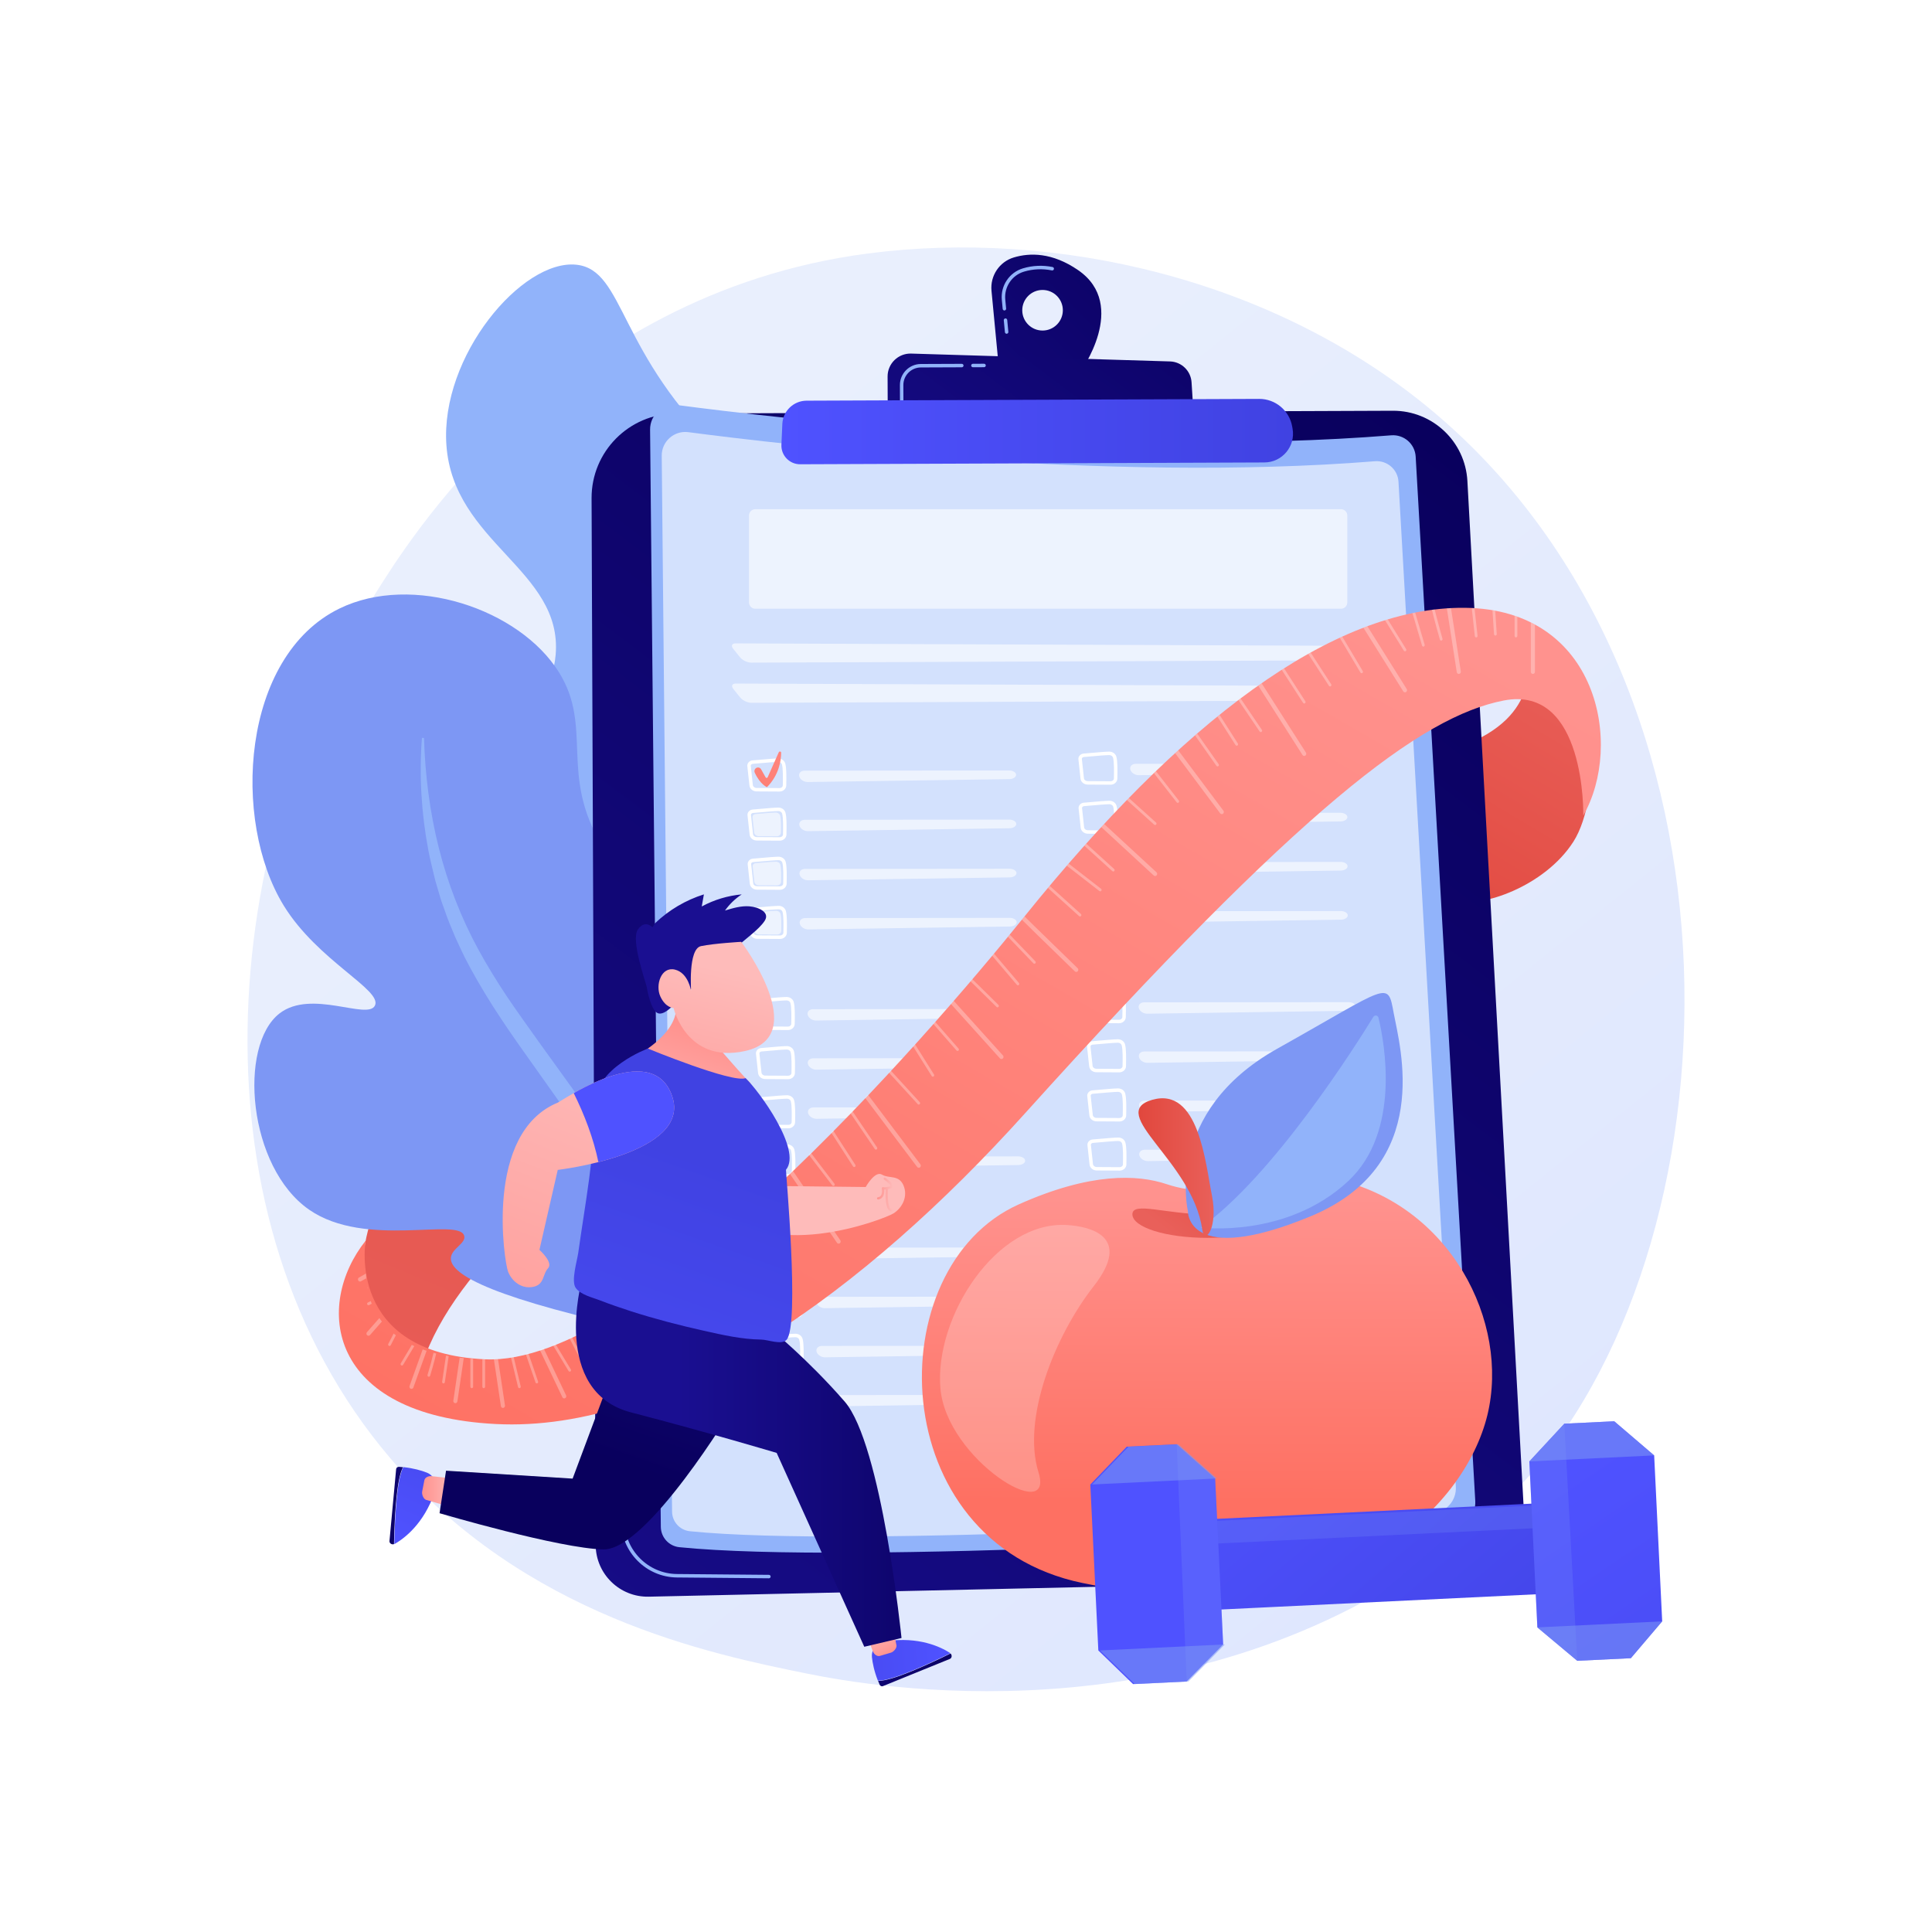 <?xml version="1.0" encoding="utf-8"?>
<!-- Generator: Adobe Illustrator 27.5.0, SVG Export Plug-In . SVG Version: 6.00 Build 0)  -->
<svg version="1.1" xmlns="http://www.w3.org/2000/svg" xmlns:xlink="http://www.w3.org/1999/xlink" x="0px" y="0px"
	 viewBox="0 0 3710 3710" style="enable-background:new 0 0 3710 3710;" xml:space="preserve">
<g id="Background">
	<g>
		<g>
			<rect style="fill:#FFFFFF;" width="3710" height="3710"/>
		</g>
	</g>
</g>
<g id="Illustration">
	<g>
		<linearGradient id="SVGID_1_" gradientUnits="userSpaceOnUse" x1="3593.546" y1="4065.846" x2="1126.635" y2="1002.097">
			<stop  offset="0" style="stop-color:#DAE3FE"/>
			<stop  offset="1" style="stop-color:#E9EFFD"/>
		</linearGradient>
		<path style="fill:url(#SVGID_1_);" d="M2914.883,2857.614c-56.664,59.653-110.279,98.123-152.639,128.517
			c-497.935,357.274-1087.124,253.13-1212.343,227.697c-184.91-37.556-542.336-110.151-800.748-414.039
			c-390.957-459.757-330.079-1184.092-26.826-1662.236c55.47-87.461,348.477-572.887,944.011-650.734
			c360.411-47.112,780.535,47.908,1084.777,302.802C3389.746,1324.668,3344.283,2405.556,2914.883,2857.614z"/>
		
			<linearGradient id="SVGID_00000060718460176856749970000006635392602363709102_" gradientUnits="userSpaceOnUse" x1="1991.683" y1="204.468" x2="741.694" y2="3201.696">
			<stop  offset="0" style="stop-color:#E1473D"/>
			<stop  offset="1" style="stop-color:#E9605A"/>
		</linearGradient>
		<path style="fill:url(#SVGID_00000060718460176856749970000006635392602363709102_);" d="M1660.418,1930.707
			c-19.909-0.942-828.688,375.836-864.78,759.824c0,0-245.134-244.45,33.589-529.982
			c278.723-285.533,797.574-524.329,797.574-524.329L1660.418,1930.707z"/>
		<g>
			<path style="fill:#91B3FA;" d="M1396.726,2796.563c3.358,1.489,22.82,10.112,42.918,2.957
				c120.949-43.053-126.39-518.221,42.947-1000.655c69.02-196.636,177.572-309.89,154.313-514.745
				c-4.223-37.196-18.529-151.649-95.488-263.655c-48.411-70.458-85.381-87.215-150.766-148.375
				c-205.348-192.082-190.215-353.751-283.685-363.73c-104.332-11.139-261.757,175.487-249.748,346.355
				c13.219,188.095,223.523,239.937,209.808,402.589c-10.669,126.521-140.775,129.081-171.202,280.881
				c-40.39,201.505,149.438,393.7,173.647,417.582c107.984,106.529,148.767,64.561,218.417,145.004
				C1477.175,2319.388,1273.469,2741.954,1396.726,2796.563z"/>
			
				<linearGradient id="SVGID_00000041265015522842283120000003933774793400791699_" gradientUnits="userSpaceOnUse" x1="1206.586" y1="1531.039" x2="1759.333" y2="1531.039" gradientTransform="matrix(0.985 0.173 -0.173 0.985 87.935 59.639)">
				<stop  offset="0" style="stop-color:#41A362"/>
				<stop  offset="1" style="stop-color:#204F2E"/>
			</linearGradient>
			<path style="fill:url(#SVGID_00000041265015522842283120000003933774793400791699_);" d="M1163.701,923.453
				c15.733,11.927,30.631,24.725,44.917,38.271c14.332,13.481,28.135,27.559,41.286,42.25
				c13.174,14.668,25.915,29.774,37.937,45.473c11.879,15.794,23.56,31.806,34.271,48.502c5.553,8.223,10.397,16.894,15.632,25.334
				c4.793,8.697,9.921,17.224,14.434,26.09c4.592,8.825,9.227,17.64,13.358,26.714c2.1,4.519,4.326,8.984,6.322,13.554l5.8,13.801
				c4.014,9.143,7.146,18.65,10.707,27.99c3.383,9.407,6.225,19.015,9.357,28.524c2.581,9.678,5.436,19.294,7.765,29.048
				l3.277,14.693c1.131,4.891,2.206,9.797,2.909,14.777c6.94,39.571,9.517,80.008,7.359,120.228l-0.82,15.087l-1.236,14.567
				l-2.487,29.116c-1.718,19.408-3.096,38.832-4.66,58.249c-5.978,77.678-10.525,155.433-13.751,233.199
				c-6.241,155.586-6.201,311.149,9.6,466.123c6.811,78.281,8.78,156.605,8.703,234.834c-0.172,78.232-2.647,156.382-7.631,234.404
				l-4.5-0.191c0.704-78.022-0.496-156.071-3.037-233.965c-1.434-38.942-3.23-77.862-5.813-116.688
				c-2.535-38.825-5.621-77.605-10.176-116.13c-9.907-77.455-15.49-156.159-18.288-234.421
				c-2.411-78.384-1.823-156.776,0.388-235.056c2.193-78.293,6.97-156.438,12.49-234.478c1.49-19.501,2.795-39.024,4.438-58.507
				l2.377-29.238l1.183-14.61l0.881-14.143c2.353-37.711,0.277-75.693-5.936-113.065c-1.309-9.381-3.503-18.623-5.203-27.956
				c-1.957-9.28-4.435-18.458-6.626-27.703c-2.749-9.1-5.194-18.298-8.182-27.337c-3.167-8.979-5.891-18.122-9.507-26.954
				c-13.422-35.698-29.669-70.543-49.079-103.719c-9.382-16.782-19.779-33.002-30.414-49.087
				c-10.889-15.911-22.091-31.657-33.878-47.004c-23.778-30.469-49.1-60.128-77.021-87.09L1163.701,923.453z"/>
		</g>
		<g>
			<path style="fill:#7D97F4;" d="M1457.985,3001.921c16.295,8.556,42.305,11.387,58.493-0.48
				c62.475-45.797-98.116-254.232-143.282-549.452c-52.295-341.819,95.201-505.495-38.217-666.241
				c-64.164-77.307-119.216-64.677-178.717-162.102c-82.86-135.672-16.789-226.788-82.918-332.712
				c-76.055-121.821-281.662-190.651-421.647-122.307c-188.242,91.903-207.302,407.191-106.739,570.517
				c65.32,106.086,189.574,161.807,175.029,191.792c-13.883,28.618-122.209-32.161-183.189,15.12
				c-79.855,61.915-60.786,295.398,56.929,376.977c108.357,75.093,289.207,13.791,297.761,50.471
				c3.365,14.431-24.614,23.98-25.674,42.245c-1.892,32.594,82.776,78.469,387.86,143.799
				c82.635,52.729,119.995,109.606,138.784,152.62C1447.892,2839.073,1395.826,2969.282,1457.985,3001.921z"/>
			<path style="fill:#91B3FA;" d="M814.206,1417.045c2.155,71.33,11.052,142.078,28.31,210.596
				c17.133,68.566,42.682,134.414,76.228,196.084c16.868,30.807,35.36,60.787,54.905,90.206
				c10.073,14.569,19.869,29.254,30.304,43.651c10.177,14.517,20.509,29.012,30.92,43.46l62.701,87l15.56,21.927l15.222,22.21
				c10.233,14.741,20.09,29.774,30.027,44.745c19.868,29.936,38.925,60.408,57.645,91.074c9.219,15.417,18.539,30.773,27.325,46.443
				l13.359,23.395l13.023,23.584l12.963,23.615l12.563,23.832l12.533,23.843l12.09,24.077l11.947,24.145l11.452,24.39
				c7.626,16.261,15.337,32.475,22.413,48.994l10.846,24.66l5.421,12.325l5.109,12.468c6.656,16.69,13.501,33.29,19.989,50.034
				l18.631,50.55c6.101,16.884,11.418,34.062,17.034,51.105c21.611,68.467,39.28,138.225,50.57,208.966l-3.892,0.769
				c-17.311-69.298-38.875-137.192-63.864-203.765l-9.641-24.865c-3.259-8.268-6.124-16.674-9.689-24.826l-20.579-49.179
				c-14.526-32.447-29.006-64.881-44.559-96.833c-7.495-16.102-15.627-31.907-23.666-47.746l-12.066-23.753l-12.558-23.505
				l-12.415-23.572l-12.84-23.347l-12.865-23.33l-13.259-23.112c-35.555-61.511-72.614-122.142-112.116-181.165
				c-39.51-59.005-81.002-116.725-122.458-175.13c-10.333-14.633-20.71-29.24-30.804-44.136
				c-10.195-14.77-19.885-30.032-29.779-45.079c-19.234-30.576-37.769-61.754-54.193-94.178c-4.059-8.124-7.774-16.438-11.67-24.643
				l-5.751-12.352l-5.213-12.608c-3.407-8.43-7.088-16.74-10.257-25.256l-9.165-25.671c-3.258-8.481-5.578-17.276-8.177-25.97
				l-3.826-13.057c-1.288-4.346-2.592-8.686-3.56-13.118c-4.139-17.647-8.716-35.161-12.022-52.942
				c-13.376-71.06-17.703-143.605-12.172-215.101L814.206,1417.045z"/>
		</g>
		
			<linearGradient id="SVGID_00000097464671596188382550000002548561672687620486_" gradientUnits="userSpaceOnUse" x1="2711.573" y1="1851.188" x2="3062.863" y2="1260.724">
			<stop  offset="0" style="stop-color:#E1473D"/>
			<stop  offset="1" style="stop-color:#E9605A"/>
		</linearGradient>
		<path style="fill:url(#SVGID_00000097464671596188382550000002548561672687620486_);" d="M2769.513,1489.327l18.706,143.992
			c2.616,20.139-12.02,90.768,7.496,96.388c48.914,14.085,170.667-27.619,225.617-113.353
			c55.946-87.286,52.583-332.658-64.239-346.846c-41.462-5.036,15.649,102.058-154.931,165.333
			C2779.915,1443.093,2766.456,1465.797,2769.513,1489.327z"/>
		<g>
			
				<linearGradient id="SVGID_00000106131522848894772900000012050625076647623076_" gradientUnits="userSpaceOnUse" x1="2817.442" y1="543.913" x2="634" y2="3411.803" gradientTransform="matrix(1 -0.004 0.004 1 43.904 297.281)">
				<stop  offset="0" style="stop-color:#09005D"/>
				<stop  offset="1" style="stop-color:#1A0F91"/>
			</linearGradient>
			<path style="fill:url(#SVGID_00000106131522848894772900000012050625076647623076_);" d="M1297.348,794.132l1377.432-5.382
				c75.992-0.297,138.886,59.01,143.046,134.889l109.477,1996.622c3.256,59.377-43.299,109.655-102.751,110.969l-1578.598,34.862
				c-55.864,1.233-101.875-43.597-102.093-99.474l-7.854-2009.879C1135.658,867.282,1207.892,794.481,1297.348,794.132z"/>
			<path style="fill:#91B3FA;" d="M1476.539,3030.787c-0.01,0-0.019,0-0.019,0l-176.67-1.596
				c-58.825-0.53-106.866-48.82-107.096-107.645l-1.04-266.706c-0.006-1.833,1.471-3.325,3.305-3.331h0.013
				c1.828,0,3.312,1.478,3.318,3.305l1.04,266.706c0.214,55.214,45.309,100.537,100.518,101.035l176.66,1.596
				c1.834,0.016,3.305,1.515,3.289,3.349C1479.841,3029.321,1478.357,3030.787,1476.539,3030.787z"/>
			<path style="fill:#FFFFFF;" d="M1194.708,2575.529c-1.828,0-3.312-1.478-3.318-3.305l-0.168-43.19
				c-0.006-1.832,1.471-3.324,3.305-3.331c0.003,0,0.01,0,0.013,0c1.828,0,3.312,1.478,3.318,3.305l0.168,43.19
				c0.006,1.833-1.471,3.325-3.305,3.331C1194.718,2575.529,1194.711,2575.529,1194.708,2575.529z"/>
			<g>
				<path style="fill:#91B3FA;" d="M1301.521,777.927c188.201,24.773,835.338,101.138,1369.969,57.995
					c24.381-1.967,45.618,16.428,47.012,40.849l114.449,2005.504c1.57,27.499-19.341,51.101-46.83,52.835
					c-224.871,14.189-1150.973,69.264-1481.507,35.949c-20.117-2.027-35.447-18.898-35.645-39.116l-20.627-2106.883
					C1248.061,796.442,1273.145,774.192,1301.521,777.927z"/>
				<path style="opacity:0.6;fill:#FFFFFF;" d="M1321.872,829.882c181.114,23.841,803.883,97.33,1318.382,55.812
					c23.463-1.893,43.901,15.81,45.242,39.311l110.139,1929.986c1.51,26.463-18.613,49.176-45.067,50.846
					c-216.403,13.655-1107.633,66.656-1425.72,34.595c-19.359-1.951-34.112-18.186-34.302-37.643l-19.851-2027.547
					C1270.425,847.7,1294.564,826.288,1321.872,829.882z"/>
				<g style="opacity:0.6;">
					<path style="fill:#FFFFFF;" d="M2584.4,1267.988c7.3-0.028,12.856-6.01,12.347-13.293l-0.089-1.278
						c-0.51-7.282-6.899-13.265-14.199-13.294l-1169.606-4.648c-7.3-0.029-9.534,4.605-4.965,10.298l13.145,16.376
						c4.57,5.693,14.281,10.328,21.581,10.299L2584.4,1267.988z"/>
				</g>
				<g style="opacity:0.6;">
					<path style="fill:#FFFFFF;" d="M1413.153,1312.627c-7.3-0.029-9.534,4.605-4.965,10.298l13.145,16.377
						c4.57,5.693,14.281,10.328,21.581,10.299l1141.787-4.462c7.3-0.029,12.856-6.01,12.347-13.293l-0.09-1.279
						c-0.51-7.282-6.899-13.265-14.199-13.293L1413.153,1312.627z"/>
				</g>
				<g>
					<path style="fill:#FFFFFF;" d="M1496.925,1519.988c-0.026,0-0.055,0-0.081,0l-44.023-0.25
						c-7.119-0.041-13.017-4.973-13.724-11.471l-4.015-36.919c-0.285-2.61,0.512-5.188,2.239-7.26
						c1.896-2.275,4.76-3.707,7.858-3.932l0,0c3.707-0.267,8.808-0.723,14.42-1.223c12.275-1.094,26.19-2.333,34.401-2.468
						c6.64-0.029,12.35,3.911,13.957,9.772c2.385,8.673,2.249,24.856,1.88,42.085
						C1509.696,1514.771,1503.912,1519.988,1496.925,1519.988z M1445.66,1466.775c-1.309,0.094-2.492,0.664-3.24,1.562
						c-0.399,0.478-0.849,1.265-0.739,2.294l4.015,36.919c0.337,3.092,3.484,5.53,7.165,5.551l44.022,0.25c0.013,0,0.029,0,0.042,0
						c3.403,0,6.215-2.314,6.277-5.175c0.272-12.632,0.684-31.723-1.64-40.182c-0.797-2.894-3.921-5.081-7.45-4.893
						c-7.975,0.13-22.36,1.411-33.922,2.442C1454.536,1466.046,1449.393,1466.505,1445.66,1466.775L1445.66,1466.775z"/>
					<g style="opacity:0.6;">
						<path style="fill:#FFFFFF;" d="M1545.128,1479.902c-7.3,0.007-11.948,4.957-10.329,11s8.916,10.902,16.215,10.797
							l387.141-5.564c7.299-0.105,13.176-3.885,13.06-8.401c-0.116-4.516-6.185-8.205-13.485-8.198L1545.128,1479.902z"/>
					</g>
					
						<linearGradient id="SVGID_00000012468183485478900860000018013760700096312218_" gradientUnits="userSpaceOnUse" x1="1532.929" y1="1000.389" x2="1308.144" y2="1384.045" gradientTransform="matrix(1 -0.004 0.004 1 43.904 297.281)">
						<stop  offset="0" style="stop-color:#FF928E"/>
						<stop  offset="1" style="stop-color:#FE7062"/>
					</linearGradient>
					<path style="fill:url(#SVGID_00000012468183485478900860000018013760700096312218_);" d="M1452.189,1474.729L1452.189,1474.729
						c3.26-1.931,7.471-0.802,9.33,2.5l8.744,15.531c0.875,1.555,3.148,1.447,3.873-0.183l21.348-48.029
						c1.065-2.396,4.63-1.601,4.601,1.021c-0.163,14.667-3.945,42.558-27.286,65.984c0,0-12.933-4.969-23.422-27.764
						C1447.862,1480.495,1449.07,1476.576,1452.189,1474.729z"/>
					<path style="fill:#FFFFFF;" d="M1497.295,1614.336c-0.026,0-0.055,0-0.081,0l-44.022-0.251
						c-7.12-0.041-13.017-4.971-13.724-11.47l-4.015-36.919c-0.285-2.61,0.512-5.191,2.242-7.264
						c1.896-2.273,4.76-3.706,7.855-3.929l0,0c3.707-0.267,8.808-0.723,14.42-1.223c12.275-1.094,26.19-2.333,34.401-2.468
						c6.756-0.117,12.346,3.91,13.957,9.772c2.388,8.696,2.249,24.869,1.876,42.085
						C1510.066,1609.117,1504.285,1614.336,1497.295,1614.336z M1494.625,1557.447c-0.049,0-0.094,0-0.143,0.002
						c-7.975,0.13-22.36,1.411-33.922,2.442c-5.655,0.504-10.797,0.962-14.531,1.233l0,0c-1.309,0.094-2.492,0.663-3.24,1.56
						c-0.399,0.479-0.852,1.266-0.739,2.296l4.015,36.919c0.337,3.091,3.484,5.528,7.165,5.549l44.022,0.251
						c0.013,0,0.029,0,0.042,0c3.402,0,6.212-2.312,6.274-5.173c0.275-12.625,0.69-31.704-1.637-40.186
						C1501.148,1559.488,1498.089,1557.447,1494.625,1557.447z"/>
					<path style="opacity:0.6;fill:#FFFFFF;" d="M1450.661,1563.292c9.245-0.668,29.336-2.787,38.869-2.943
						c4.039-0.066,7.591,2.36,8.552,5.859c1.866,6.796,1.676,20.356,1.405,32.872c-0.081,3.749-3.512,6.754-7.715,6.73l-35.179-0.2
						c-4.326-0.025-7.93-2.961-8.347-6.801l-3.208-29.503C1444.706,1566.254,1447.234,1563.54,1450.661,1563.292z"/>
					<g style="opacity:0.6;">
						<path style="fill:#FFFFFF;" d="M1545.497,1574.25c-7.3,0.007-11.948,4.957-10.329,11s8.916,10.902,16.216,10.797
							l387.141-5.564c7.299-0.105,13.177-3.885,13.06-8.401c-0.116-4.516-6.185-8.205-13.485-8.198L1545.497,1574.25z"/>
					</g>
					<path style="fill:#FFFFFF;" d="M1497.664,1708.683c-0.026,0-0.055,0-0.081,0l-44.023-0.251
						c-7.119-0.041-13.017-4.971-13.724-11.47l-4.015-36.919c-0.285-2.612,0.512-5.191,2.242-7.264
						c1.896-2.273,4.757-3.706,7.852-3.929c3.707-0.267,8.814-0.723,14.433-1.223c12.272-1.094,26.18-2.333,34.392-2.469
						c0.088-0.002,0.175-0.002,0.259-0.002c6.494,0,12.107,3.989,13.698,9.772c2.388,8.699,2.249,24.871,1.876,42.086
						C1510.435,1703.464,1504.654,1708.683,1497.664,1708.683z M1446.396,1655.471c-1.309,0.094-2.489,0.663-3.237,1.56
						c-0.399,0.478-0.852,1.265-0.739,2.296l4.015,36.919c0.34,3.142,3.422,5.528,7.165,5.549l44.022,0.251c0.013,0,0.029,0,0.042,0
						c3.403,0,6.212-2.314,6.274-5.175c0.276-12.625,0.69-31.702-1.636-40.184c-0.8-2.892-3.882-5.06-7.45-4.893
						c-7.972,0.131-22.356,1.413-33.912,2.443C1455.278,1654.742,1450.132,1655.2,1446.396,1655.471L1446.396,1655.471z"/>
					<path style="opacity:0.6;fill:#FFFFFF;" d="M1451.029,1657.64c9.245-0.668,29.337-2.787,38.869-2.943
						c4.04-0.066,7.591,2.36,8.552,5.859c1.866,6.795,1.676,20.356,1.405,32.872c-0.081,3.748-3.512,6.754-7.715,6.73l-35.179-0.2
						c-4.326-0.025-7.929-2.96-8.347-6.8l-3.208-29.504C1445.074,1660.601,1447.602,1657.887,1451.029,1657.64z"/>
					<g style="opacity:0.6;">
						<path style="fill:#FFFFFF;" d="M1545.865,1668.598c-7.3,0.007-11.948,4.957-10.329,11s8.916,10.902,16.216,10.797
							l387.14-5.564c7.3-0.105,13.177-3.885,13.06-8.401c-0.116-4.516-6.185-8.205-13.485-8.198L1545.865,1668.598z"/>
					</g>
					<path style="fill:#FFFFFF;" d="M1498.03,1803.031c-0.026,0-0.052,0-0.078,0l-44.022-0.251
						c-7.116-0.041-13.017-4.971-13.727-11.468l-4.012-36.921c-0.285-2.607,0.509-5.186,2.236-7.26
						c1.899-2.275,4.764-3.709,7.858-3.932c3.697-0.267,8.788-0.721,14.388-1.22c12.288-1.095,26.216-2.336,34.437-2.473
						c6.685-0.168,12.343,3.913,13.954,9.773c2.385,8.673,2.249,24.855,1.88,42.083
						C1510.804,1797.811,1505.02,1803.031,1498.03,1803.031z M1495.36,1746.141c-0.045,0-0.094,0-0.143,0.002
						c-7.978,0.131-22.382,1.414-33.957,2.447c-5.642,0.502-10.768,0.959-14.495,1.23l0,0c-1.309,0.094-2.489,0.663-3.237,1.562
						c-0.399,0.478-0.852,1.264-0.739,2.291l4.012,36.922c0.344,3.142,3.425,5.528,7.168,5.549l44.023,0.251
						c0.013,0,0.026,0,0.042,0c3.403,0,6.212-2.314,6.274-5.175c0.272-12.633,0.684-31.723-1.64-40.182
						C1501.883,1748.182,1498.824,1746.141,1495.36,1746.141z"/>
					<path style="opacity:0.6;fill:#FFFFFF;" d="M1451.398,1751.987c9.245-0.668,29.337-2.787,38.869-2.943
						c4.039-0.066,7.591,2.361,8.552,5.859c1.867,6.795,1.676,20.356,1.405,32.872c-0.081,3.748-3.512,6.754-7.715,6.73l-35.179-0.2
						c-4.326-0.025-7.929-2.96-8.347-6.801l-3.208-29.503C1445.443,1754.949,1447.971,1752.235,1451.398,1751.987z"/>
					<g style="opacity:0.6;">
						<path style="fill:#FFFFFF;" d="M1546.234,1762.945c-7.3,0.007-11.948,4.957-10.329,11c1.619,6.043,8.916,10.902,16.216,10.797
							l387.141-5.563c7.299-0.105,13.177-3.885,13.06-8.401c-0.116-4.516-6.185-8.205-13.485-8.198L1546.234,1762.945z"/>
					</g>
				</g>
				<g>
					<path style="fill:#FFFFFF;" d="M2132.706,1506.874c-0.026,0-0.052,0-0.078,0l-44.022-0.251
						c-7.119-0.041-13.017-4.971-13.724-11.47l-4.015-36.919c-0.285-2.612,0.512-5.191,2.242-7.264
						c1.896-2.273,4.757-3.705,7.852-3.929c3.701-0.267,8.792-0.721,14.394-1.222c12.285-1.095,26.209-2.336,34.431-2.471
						c6.649-0.083,12.35,3.91,13.957,9.772c2.388,8.698,2.249,24.869,1.876,42.085
						C2145.48,1501.653,2139.696,1506.874,2132.706,1506.874z M2130.039,1449.983c-0.049,0-0.094,0-0.143,0.002
						c-7.981,0.13-22.382,1.413-33.951,2.445c-5.645,0.504-10.778,0.961-14.504,1.231l0,0c-1.309,0.094-2.489,0.663-3.237,1.56
						c-0.399,0.478-0.852,1.265-0.739,2.296l4.015,36.919c0.34,3.142,3.422,5.528,7.165,5.549l44.023,0.251c0.013,0,0.026,0,0.042,0
						c3.403,0,6.212-2.314,6.274-5.175c0.275-12.625,0.69-31.702-1.64-40.186
						C2136.562,1452.024,2133.503,1449.983,2130.039,1449.983z"/>
					<g style="opacity:0.6;">
						<path style="fill:#FFFFFF;" d="M2180.91,1466.787c-7.3,0.007-11.948,4.957-10.329,11s8.916,10.902,16.216,10.797l387.14-5.563
							c7.299-0.105,13.177-3.885,13.06-8.401c-0.116-4.516-6.185-8.205-13.485-8.198L2180.91,1466.787z"/>
					</g>
					<path style="fill:#FFFFFF;" d="M2133.079,1601.22c-0.026,0-0.055,0-0.081,0l-44.022-0.25
						c-7.116-0.041-13.017-4.971-13.727-11.468l-4.012-36.923c-0.285-2.61,0.512-5.19,2.239-7.262
						c1.896-2.273,4.76-3.706,7.855-3.931l0,0c3.704-0.267,8.808-0.723,14.42-1.222c12.278-1.095,26.19-2.335,34.405-2.469
						c6.556-0.172,12.346,3.908,13.954,9.772c2.385,8.673,2.249,24.856,1.88,42.085
						C2145.849,1596.001,2140.068,1601.22,2133.079,1601.22z M2081.81,1548.007c-1.309,0.094-2.489,0.664-3.237,1.562
						c-0.399,0.478-0.849,1.264-0.739,2.294l4.012,36.921c0.344,3.142,3.425,5.528,7.168,5.549l44.022,0.25c0.013,0,0.029,0,0.042,0
						c3.402,0,6.212-2.312,6.273-5.173c0.272-12.633,0.684-31.725-1.64-40.184c-0.794-2.894-4.073-4.989-7.447-4.893
						c-7.975,0.13-22.363,1.411-33.925,2.442C2090.686,1547.278,2085.543,1547.736,2081.81,1548.007L2081.81,1548.007z"/>
					<g style="opacity:0.6;">
						<path style="fill:#FFFFFF;" d="M2181.279,1561.134c-7.3,0.007-11.948,4.957-10.329,11c1.619,6.043,8.916,10.902,16.216,10.797
							l387.141-5.564c7.299-0.105,13.177-3.885,13.06-8.401c-0.116-4.516-6.185-8.204-13.485-8.198L2181.279,1561.134z"/>
					</g>
					<path style="fill:#FFFFFF;" d="M2133.448,1695.567c-0.026,0-0.055,0-0.081,0l-44.026-0.25
						c-7.113-0.041-13.014-4.971-13.724-11.47l-4.015-36.921c-0.285-2.61,0.512-5.19,2.242-7.262
						c1.896-2.275,4.76-3.707,7.855-3.931c3.704-0.267,8.808-0.723,14.42-1.222c12.278-1.095,26.19-2.335,34.405-2.469
						c0.087-0.002,0.175-0.002,0.262-0.002c6.494,0,12.104,3.989,13.691,9.773c2.385,8.673,2.249,24.857,1.88,42.085
						C2146.219,1690.349,2140.438,1695.567,2133.448,1695.567z M2082.18,1642.355c-1.309,0.094-2.489,0.663-3.24,1.562
						c-0.399,0.478-0.849,1.265-0.739,2.294l4.015,36.919c0.344,3.142,3.422,5.53,7.165,5.551l44.026,0.25c0.013,0,0.029,0,0.042,0
						c3.402,0,6.212-2.312,6.273-5.173c0.272-12.633,0.684-31.725-1.64-40.184c-0.797-2.894-3.976-5.049-7.447-4.893
						c-7.975,0.13-22.363,1.411-33.925,2.442C2091.052,1641.627,2085.913,1642.084,2082.18,1642.355L2082.18,1642.355z"/>
					<g style="opacity:0.6;">
						<path style="fill:#FFFFFF;" d="M2181.648,1655.482c-7.3,0.007-11.948,4.957-10.329,11s8.916,10.902,16.216,10.797
							l387.141-5.564c7.299-0.105,13.177-3.885,13.06-8.401c-0.116-4.516-6.185-8.205-13.485-8.198L2181.648,1655.482z"/>
					</g>
					<path style="fill:#FFFFFF;" d="M2133.811,1789.915c-0.026,0-0.052,0-0.078,0l-44.022-0.251
						c-7.12-0.04-13.017-4.971-13.724-11.47l-4.015-36.919c-0.285-2.61,0.512-5.191,2.242-7.264c1.896-2.273,4.76-3.706,7.855-3.929
						l0,0c3.707-0.267,8.818-0.723,14.433-1.223c12.272-1.094,26.177-2.333,34.388-2.469c6.588-0.096,12.35,3.915,13.957,9.773
						c2.385,8.673,2.249,24.855,1.88,42.083C2146.585,1784.696,2140.797,1789.915,2133.811,1789.915z M2131.141,1733.025
						c-0.049,0-0.094,0-0.143,0.002c-7.969,0.131-22.35,1.413-33.906,2.443c-5.661,0.504-10.807,0.963-14.543,1.233l0,0
						c-1.309,0.094-2.492,0.663-3.24,1.56c-0.399,0.48-0.852,1.265-0.739,2.296l4.015,36.919c0.337,3.091,3.483,5.528,7.165,5.549
						l44.022,0.251c0.013,0,0.026,0,0.042,0c3.402,0,6.215-2.315,6.277-5.177c0.272-12.631,0.684-31.721-1.64-40.181
						C2137.667,1735.066,2134.605,1733.025,2131.141,1733.025z"/>
					<g style="opacity:0.6;">
						<path style="fill:#FFFFFF;" d="M2182.017,1749.83c-7.3,0.007-11.948,4.957-10.329,11s8.916,10.902,16.216,10.797l387.14-5.564
							c7.3-0.105,13.177-3.885,13.06-8.401c-0.116-4.516-6.185-8.204-13.485-8.198L2182.017,1749.83z"/>
					</g>
				</g>
				<g>
					<path style="fill:#FFFFFF;" d="M1513.173,1977.998c-0.026,0-0.052,0-0.078,0l-44.022-0.251
						c-7.113-0.041-13.014-4.971-13.724-11.468l-4.012-36.921c-0.285-2.607,0.509-5.186,2.236-7.26
						c1.899-2.275,4.764-3.709,7.858-3.932c3.697-0.267,8.788-0.721,14.388-1.22c12.288-1.095,26.216-2.336,34.437-2.473
						c0.088-0.002,0.175-0.002,0.259-0.002c6.497,0,12.107,3.989,13.694,9.773c2.385,8.675,2.249,24.858,1.879,42.085
						C1525.947,1972.779,1520.16,1977.998,1513.173,1977.998z M1510.51,1921.108c-0.049,0-0.094,0-0.143,0.002
						c-7.981,0.131-22.385,1.415-33.961,2.447c-5.642,0.502-10.768,0.959-14.495,1.23l0,0c-1.309,0.094-2.489,0.663-3.237,1.562
						c-0.399,0.478-0.852,1.264-0.739,2.291l4.012,36.923c0.343,3.142,3.422,5.528,7.165,5.549l44.022,0.251
						c0.013,0,0.026,0,0.042,0c3.402,0,6.215-2.315,6.277-5.177c0.272-12.632,0.684-31.721-1.64-40.182
						C1517.029,1923.149,1513.97,1921.108,1510.51,1921.108z"/>
					<g style="opacity:0.6;">
						<path style="fill:#FFFFFF;" d="M1561.38,1937.912c-7.3,0.007-11.948,4.957-10.329,11s8.916,10.902,16.216,10.797
							l387.141-5.564c7.299-0.105,13.177-3.885,13.06-8.401s-6.184-8.205-13.485-8.198L1561.38,1937.912z"/>
					</g>
					<path style="fill:#FFFFFF;" d="M1513.543,2072.346c-0.026,0-0.052,0-0.078,0l-44.022-0.251
						c-7.119-0.041-13.017-4.971-13.724-11.47l-4.015-36.919c-0.285-2.61,0.512-5.19,2.239-7.262
						c1.899-2.275,4.76-3.707,7.858-3.932l0,0c3.707-0.267,8.811-0.723,14.424-1.222c12.275-1.094,26.187-2.333,34.398-2.469
						c0.088-0.002,0.175-0.002,0.259-0.002c6.5,0,12.11,3.989,13.698,9.773c2.388,8.686,2.249,24.863,1.876,42.085
						C1526.317,2067.125,1520.532,2072.346,1513.543,2072.346z M1462.281,2019.132c-1.309,0.094-2.492,0.664-3.24,1.562
						c-0.399,0.48-0.852,1.266-0.739,2.296l4.015,36.919c0.337,3.092,3.484,5.528,7.165,5.549l44.022,0.251c0.013,0,0.026,0,0.042,0
						c3.402,0,6.212-2.314,6.274-5.175c0.276-12.628,0.69-31.713-1.636-40.184c-0.797-2.894-3.915-5.003-7.45-4.893
						c-7.972,0.131-22.36,1.413-33.919,2.442C1471.157,2018.403,1466.014,2018.861,1462.281,2019.132L1462.281,2019.132z"/>
					<g style="opacity:0.6;">
						<path style="fill:#FFFFFF;" d="M1561.748,2032.26c-7.3,0.007-11.948,4.957-10.329,11s8.916,10.901,16.216,10.797l387.14-5.563
							c7.299-0.105,13.177-3.885,13.06-8.401s-6.184-8.205-13.485-8.198L1561.748,2032.26z"/>
					</g>
					<path style="fill:#FFFFFF;" d="M1513.915,2166.692c-0.026,0-0.055,0-0.081,0l-44.023-0.25
						c-7.116-0.041-13.017-4.971-13.724-11.47l-4.015-36.921c-0.285-2.61,0.512-5.191,2.242-7.264
						c1.896-2.273,4.76-3.706,7.855-3.929l0,0c3.707-0.267,8.808-0.722,14.42-1.223c12.275-1.094,26.19-2.333,34.401-2.468
						c6.721-0.087,12.346,3.91,13.957,9.772c2.388,8.696,2.249,24.869,1.876,42.085
						C1526.686,2161.473,1520.905,2166.692,1513.915,2166.692z M1511.245,2109.803c-0.049,0-0.094,0-0.143,0.001
						c-7.975,0.13-22.36,1.411-33.922,2.442c-5.655,0.504-10.797,0.962-14.531,1.233l0,0c-1.309,0.094-2.492,0.663-3.24,1.56
						c-0.399,0.48-0.852,1.266-0.739,2.296l4.015,36.921c0.34,3.142,3.422,5.528,7.165,5.55l44.022,0.25c0.013,0,0.029,0,0.042,0
						c3.402,0,6.212-2.312,6.274-5.174c0.276-12.625,0.69-31.704-1.636-40.186
						C1517.768,2111.845,1514.709,2109.803,1511.245,2109.803z"/>
					<g style="opacity:0.6;">
						<path style="fill:#FFFFFF;" d="M1562.117,2126.607c-7.3,0.007-11.948,4.957-10.329,11s8.916,10.902,16.216,10.797
							l387.141-5.564c7.299-0.105,13.177-3.885,13.06-8.401s-6.184-8.205-13.485-8.198L1562.117,2126.607z"/>
					</g>
					<path style="fill:#FFFFFF;" d="M1514.285,2261.04c-0.026,0-0.055,0-0.081,0l-44.023-0.25
						c-7.119-0.041-13.017-4.973-13.724-11.471l-4.015-36.919c-0.285-2.612,0.512-5.191,2.242-7.264
						c1.896-2.273,4.757-3.705,7.852-3.929c3.704-0.267,8.808-0.723,14.42-1.222c12.278-1.095,26.19-2.335,34.405-2.469
						c6.445-0.136,12.343,3.91,13.954,9.772c2.392,8.694,2.252,24.868,1.88,42.085
						C1527.056,2255.821,1521.275,2261.04,1514.285,2261.04z M1463.016,2207.827c-1.309,0.094-2.489,0.663-3.237,1.56
						c-0.398,0.478-0.852,1.265-0.739,2.296l4.015,36.919c0.34,3.143,3.422,5.53,7.165,5.551l44.022,0.25c0.013,0,0.029,0,0.042,0
						c3.403,0,6.212-2.312,6.274-5.173c0.275-12.625,0.69-31.704-1.64-40.184c-0.797-2.894-3.885-5.024-7.447-4.893
						c-7.975,0.13-22.363,1.411-33.925,2.442C1471.889,2207.1,1466.75,2207.557,1463.016,2207.827L1463.016,2207.827z"/>
					<g style="opacity:0.6;">
						<path style="fill:#FFFFFF;" d="M1562.486,2220.955c-7.3,0.007-11.948,4.957-10.329,11c1.619,6.043,8.916,10.902,16.216,10.797
							l387.141-5.564c7.3-0.105,13.177-3.885,13.06-8.401c-0.117-4.516-6.185-8.205-13.485-8.198L1562.486,2220.955z"/>
					</g>
				</g>
				<g>
					<path style="fill:#FFFFFF;" d="M2148.96,1964.882c-0.026,0-0.055,0-0.081,0l-44.022-0.251
						c-7.119-0.041-13.017-4.971-13.724-11.47l-4.015-36.919c-0.285-2.61,0.512-5.191,2.242-7.264
						c1.896-2.273,4.76-3.705,7.855-3.929l0,0c3.707-0.267,8.808-0.723,14.42-1.223c12.275-1.094,26.19-2.333,34.401-2.468
						c6.737-0.088,12.346,3.91,13.957,9.772c2.388,8.685,2.249,24.863,1.876,42.083
						C2161.731,1959.663,2155.95,1964.882,2148.96,1964.882z M2146.29,1907.993c-0.049,0-0.094,0-0.143,0.002
						c-7.975,0.13-22.36,1.411-33.922,2.442c-5.655,0.504-10.797,0.962-14.53,1.233l0,0c-1.309,0.094-2.492,0.663-3.241,1.56
						c-0.398,0.48-0.852,1.265-0.739,2.296l4.015,36.919c0.337,3.092,3.483,5.528,7.165,5.549l44.023,0.251c0.013,0,0.029,0,0.042,0
						c3.403,0,6.212-2.314,6.274-5.175c0.275-12.628,0.69-31.712-1.636-40.182
						C2152.813,1910.033,2149.754,1907.993,2146.29,1907.993z"/>
					<g style="opacity:0.6;">
						<path style="fill:#FFFFFF;" d="M2197.163,1924.797c-7.3,0.007-11.948,4.957-10.33,11c1.619,6.043,8.916,10.902,16.216,10.797
							l387.141-5.564c7.3-0.105,13.177-3.885,13.06-8.401s-6.185-8.205-13.485-8.198L2197.163,1924.797z"/>
					</g>
					<path style="fill:#FFFFFF;" d="M2149.326,2059.23c-0.026,0-0.052,0-0.078,0l-44.022-0.251
						c-7.12-0.041-13.017-4.971-13.724-11.47l-4.015-36.919c-0.285-2.612,0.512-5.191,2.242-7.264
						c1.896-2.273,4.757-3.706,7.852-3.929c3.698-0.267,8.788-0.721,14.388-1.22c12.288-1.095,26.216-2.336,34.437-2.473
						c0.087-0.002,0.175-0.002,0.259-0.002c6.497,0,12.107,3.988,13.698,9.77c2.388,8.701,2.249,24.873,1.876,42.088
						C2162.101,2054.01,2156.316,2059.23,2149.326,2059.23z M2146.659,2002.339c-0.049,0-0.094,0-0.143,0.002
						c-7.981,0.131-22.385,1.414-33.961,2.447c-5.642,0.502-10.768,0.959-14.495,1.23l0,0c-1.309,0.094-2.489,0.663-3.237,1.56
						c-0.399,0.478-0.853,1.265-0.739,2.296l4.015,36.919c0.34,3.142,3.422,5.528,7.165,5.549l44.022,0.251c0.013,0,0.026,0,0.042,0
						c3.403,0,6.212-2.314,6.274-5.175c0.276-12.625,0.69-31.702-1.64-40.186C2153.179,2004.381,2150.12,2002.339,2146.659,2002.339
						z"/>
					<g style="opacity:0.6;">
						<path style="fill:#FFFFFF;" d="M2197.531,2019.144c-7.3,0.007-11.948,4.957-10.329,11c1.619,6.043,8.916,10.902,16.216,10.797
							l387.141-5.564c7.3-0.105,13.177-3.885,13.06-8.401c-0.116-4.516-6.185-8.205-13.485-8.198L2197.531,2019.144z"/>
					</g>
					<path style="fill:#FFFFFF;" d="M2149.696,2153.578c-0.026,0-0.052,0-0.078,0l-44.022-0.251
						c-7.116-0.041-13.017-4.971-13.727-11.468l-4.012-36.921c-0.285-2.607,0.509-5.185,2.236-7.259
						c1.896-2.276,4.76-3.71,7.858-3.936l0,0c3.707-0.267,8.808-0.723,14.424-1.222c12.275-1.094,26.19-2.333,34.401-2.469
						c0.087-0.002,0.175-0.002,0.259-0.002c6.497,0,12.107,3.989,13.694,9.773c2.385,8.675,2.249,24.858,1.88,42.085
						C2162.47,2148.357,2156.686,2153.578,2149.696,2153.578z M2098.431,2100.364c-1.309,0.094-2.489,0.664-3.237,1.563
						c-0.399,0.478-0.852,1.264-0.739,2.291l4.012,36.922c0.344,3.142,3.425,5.528,7.168,5.55l44.022,0.251c0.013,0,0.026,0,0.042,0
						c3.402,0,6.212-2.314,6.273-5.175c0.272-12.633,0.684-31.723-1.64-40.184c-0.784-2.853-3.843-4.895-7.304-4.895
						c-0.049,0-0.094,0-0.143,0.001c-7.975,0.131-22.363,1.413-33.922,2.442C2107.307,2099.635,2102.164,2100.093,2098.431,2100.364
						L2098.431,2100.364z"/>
					<g style="opacity:0.6;">
						<path style="fill:#FFFFFF;" d="M2197.9,2113.492c-7.3,0.007-11.948,4.957-10.329,11c1.619,6.043,8.916,10.902,16.216,10.797
							l387.14-5.563c7.299-0.105,13.177-3.885,13.06-8.401c-0.116-4.516-6.184-8.205-13.485-8.198L2197.9,2113.492z"/>
					</g>
					<path style="fill:#FFFFFF;" d="M2150.062,2247.926c-0.026,0-0.052,0-0.078,0l-44.022-0.251
						c-7.116-0.041-13.017-4.971-13.724-11.47l-4.015-36.921c-0.285-2.61,0.512-5.188,2.239-7.26
						c1.896-2.275,4.76-3.707,7.858-3.932l0,0c3.704-0.268,8.808-0.723,14.42-1.222c12.278-1.095,26.19-2.335,34.405-2.469
						c6.63-0.183,12.343,3.908,13.954,9.772c2.385,8.675,2.249,24.856,1.88,42.085
						C2162.836,2242.707,2157.049,2247.926,2150.062,2247.926z M2098.8,2194.711c-1.309,0.094-2.492,0.664-3.24,1.562
						c-0.399,0.478-0.849,1.266-0.739,2.294l4.015,36.921c0.337,3.091,3.483,5.528,7.165,5.549l44.022,0.251
						c0.013,0,0.026,0,0.042,0c3.403,0,6.215-2.315,6.277-5.177c0.272-12.632,0.684-31.721-1.64-40.183
						c-0.797-2.894-3.986-5.011-7.447-4.893c-7.975,0.13-22.363,1.411-33.925,2.442
						C2107.673,2193.984,2102.533,2194.441,2098.8,2194.711L2098.8,2194.711z"/>
					<g style="opacity:0.6;">
						<path style="fill:#FFFFFF;" d="M2198.268,2207.839c-7.3,0.007-11.948,4.957-10.329,11c1.619,6.043,8.916,10.902,16.216,10.797
							l387.141-5.564c7.299-0.105,13.177-3.885,13.06-8.401c-0.116-4.515-6.185-8.204-13.485-8.198L2198.268,2207.839z"/>
					</g>
				</g>
				<g>
					<path style="fill:#FFFFFF;" d="M1529.431,2436.007c-0.026,0-0.055,0-0.081,0l-44.022-0.251
						c-7.116-0.041-13.017-4.971-13.727-11.468l-4.012-36.921c-0.285-2.607,0.509-5.186,2.236-7.26
						c1.899-2.275,4.763-3.709,7.858-3.932c3.704-0.267,8.808-0.723,14.42-1.222c12.278-1.095,26.19-2.335,34.405-2.469
						c6.568-0.037,12.346,3.911,13.953,9.772c2.385,8.673,2.249,24.856,1.88,42.085
						C1542.202,2430.788,1536.421,2436.007,1529.431,2436.007z M1478.163,2382.794c-1.309,0.094-2.489,0.663-3.237,1.562
						c-0.398,0.478-0.852,1.264-0.739,2.291l4.012,36.922c0.344,3.142,3.425,5.529,7.168,5.55l44.022,0.251c0.013,0,0.029,0,0.042,0
						c3.403,0,6.212-2.314,6.274-5.174c0.272-12.633,0.684-31.725-1.64-40.184c-0.794-2.896-4.06-4.986-7.447-4.893
						c-7.975,0.13-22.363,1.411-33.925,2.442C1487.035,2382.067,1481.896,2382.524,1478.163,2382.794L1478.163,2382.794z"/>
					<g style="opacity:0.6;">
						<path style="fill:#FFFFFF;" d="M1577.631,2395.921c-7.3,0.007-11.948,4.957-10.329,11s8.916,10.902,16.216,10.797
							l387.141-5.564c7.299-0.105,13.177-3.885,13.06-8.401c-0.116-4.516-6.184-8.205-13.485-8.198L1577.631,2395.921z"/>
					</g>
					<path style="fill:#FFFFFF;" d="M1529.797,2530.355c-0.026,0-0.055,0-0.081,0l-44.022-0.251
						c-7.119-0.041-13.017-4.971-13.724-11.47l-4.015-36.919c-0.285-2.61,0.512-5.191,2.242-7.264
						c1.896-2.273,4.76-3.705,7.855-3.929l0,0c3.707-0.268,8.818-0.723,14.437-1.223c12.269-1.094,26.177-2.333,34.385-2.469
						c0.087-0.002,0.175-0.002,0.259-0.002c6.5,0,12.11,3.989,13.698,9.775c2.385,8.673,2.249,24.855,1.88,42.083
						C1542.568,2525.136,1536.784,2530.355,1529.797,2530.355z M1527.127,2473.464c-0.049,0-0.094,0-0.143,0.002
						c-7.968,0.131-22.35,1.413-33.906,2.442c-5.664,0.505-10.81,0.964-14.547,1.234l0,0c-1.309,0.094-2.492,0.663-3.24,1.561
						c-0.399,0.479-0.852,1.265-0.739,2.296l4.015,36.919c0.337,3.092,3.483,5.528,7.165,5.549l44.022,0.251
						c0.013,0,0.029,0,0.042,0c3.402,0,6.215-2.315,6.277-5.177c0.272-12.632,0.684-31.721-1.64-40.181
						C1533.65,2475.506,1530.591,2473.464,1527.127,2473.464z"/>
					<g style="opacity:0.6;">
						<path style="fill:#FFFFFF;" d="M1578,2490.269c-7.3,0.007-11.948,4.957-10.329,11c1.619,6.043,8.916,10.902,16.216,10.797
							l387.14-5.564c7.3-0.105,13.177-3.885,13.06-8.401c-0.117-4.516-6.185-8.205-13.485-8.198L1578,2490.269z"/>
					</g>
					<path style="fill:#FFFFFF;" d="M1530.163,2624.703c-0.026,0-0.052,0-0.078,0l-44.022-0.251
						c-7.119-0.041-13.017-4.971-13.724-11.47l-4.015-36.919c-0.285-2.61,0.512-5.19,2.239-7.262
						c1.899-2.275,4.76-3.707,7.858-3.932l0,0c3.707-0.267,8.811-0.722,14.424-1.222c12.275-1.094,26.187-2.333,34.398-2.469
						c6.718-0.141,12.346,3.913,13.957,9.772c2.388,8.686,2.249,24.865,1.876,42.084
						C1542.937,2619.482,1537.153,2624.703,1530.163,2624.703z M1478.901,2571.488c-1.309,0.094-2.492,0.664-3.241,1.562
						c-0.398,0.479-0.852,1.266-0.739,2.296l4.015,36.919c0.337,3.092,3.484,5.528,7.165,5.55l44.022,0.251c0.013,0,0.026,0,0.042,0
						c3.403,0,6.212-2.314,6.274-5.175c0.275-12.628,0.69-31.712-1.636-40.184c-0.797-2.894-3.908-5.042-7.45-4.893
						c-7.972,0.131-22.36,1.413-33.919,2.442C1487.777,2570.759,1482.635,2571.218,1478.901,2571.488L1478.901,2571.488z"/>
					<g style="opacity:0.6;">
						<path style="fill:#FFFFFF;" d="M1578.369,2584.617c-7.3,0.007-11.948,4.957-10.329,11c1.619,6.043,8.916,10.902,16.216,10.797
							l387.14-5.563c7.3-0.105,13.177-3.885,13.06-8.401s-6.184-8.205-13.485-8.198L1578.369,2584.617z"/>
					</g>
					<path style="fill:#FFFFFF;" d="M1530.533,2719.05c-0.026,0-0.052,0-0.078,0l-44.023-0.251
						c-7.119-0.041-13.017-4.971-13.724-11.47l-4.015-36.921c-0.285-2.61,0.512-5.188,2.239-7.26
						c1.896-2.275,4.76-3.707,7.855-3.932l0,0c3.71-0.267,8.814-0.723,14.433-1.223c12.272-1.094,26.18-2.332,34.392-2.468
						c0.087-0.002,0.175-0.002,0.259-0.002c6.5,0,12.11,3.989,13.698,9.773c2.388,8.698,2.249,24.869,1.876,42.085
						C1543.307,2713.83,1537.522,2719.05,1530.533,2719.05z M1479.268,2665.836c-1.309,0.094-2.489,0.664-3.237,1.562
						c-0.399,0.478-0.849,1.265-0.739,2.294l4.015,36.921c0.34,3.142,3.422,5.528,7.165,5.549l44.022,0.251c0.013,0,0.026,0,0.042,0
						c3.403,0,6.212-2.314,6.274-5.175c0.275-12.625,0.69-31.702-1.64-40.186c-0.791-2.892-4.041-5.015-7.447-4.892
						c-7.972,0.131-22.356,1.411-33.912,2.442C1488.15,2665.107,1483.004,2665.566,1479.268,2665.836L1479.268,2665.836z"/>
					<g style="opacity:0.6;">
						<path style="fill:#FFFFFF;" d="M1578.737,2678.964c-7.3,0.007-11.948,4.957-10.329,11s8.916,10.902,16.216,10.797
							l387.141-5.564c7.299-0.105,13.177-3.885,13.06-8.401c-0.116-4.516-6.185-8.205-13.485-8.198L1578.737,2678.964z"/>
					</g>
				</g>
				<g>
					<path style="fill:#FFFFFF;" d="M2165.211,2422.891c-0.026,0-0.055,0-0.081,0l-44.023-0.25
						c-7.116-0.041-13.017-4.971-13.723-11.47l-4.015-36.921c-0.285-2.61,0.512-5.188,2.239-7.26
						c1.896-2.275,4.76-3.707,7.858-3.932l0,0c3.707-0.267,8.808-0.723,14.42-1.223c12.275-1.094,26.19-2.333,34.401-2.468
						c6.582-0.091,12.35,3.91,13.957,9.772c2.385,8.673,2.249,24.856,1.88,42.085
						C2177.982,2417.674,2172.198,2422.891,2165.211,2422.891z M2113.946,2369.678c-1.309,0.094-2.492,0.664-3.24,1.562
						c-0.398,0.478-0.849,1.265-0.739,2.294l4.015,36.921c0.337,3.092,3.483,5.528,7.165,5.549l44.022,0.25c0.013,0,0.029,0,0.042,0
						c3.403,0,6.215-2.314,6.277-5.175c0.272-12.632,0.684-31.723-1.64-40.182c-0.794-2.894-4.086-4.981-7.45-4.893
						c-7.975,0.13-22.36,1.411-33.922,2.442C2122.822,2368.949,2117.679,2369.408,2113.946,2369.678L2113.946,2369.678z"/>
					<g style="opacity:0.6;">
						<path style="fill:#FFFFFF;" d="M2213.414,2382.806c-7.3,0.007-11.948,4.957-10.329,11s8.916,10.902,16.216,10.797
							l387.14-5.563c7.3-0.105,13.177-3.885,13.06-8.401c-0.116-4.516-6.185-8.205-13.485-8.198L2213.414,2382.806z"/>
					</g>
					<path style="fill:#FFFFFF;" d="M2165.581,2517.239c-0.026,0-0.055,0-0.081,0l-44.023-0.251
						c-7.119-0.041-13.017-4.971-13.723-11.47l-4.015-36.919c-0.285-2.612,0.512-5.191,2.242-7.264
						c1.896-2.273,4.757-3.706,7.852-3.929c3.707-0.267,8.814-0.723,14.43-1.223c12.272-1.094,26.184-2.333,34.395-2.468
						c6.701-0.057,12.346,3.91,13.957,9.772c2.388,8.696,2.249,24.869,1.876,42.084
						C2178.352,2512.02,2172.571,2517.239,2165.581,2517.239z M2114.313,2464.026c-1.309,0.094-2.489,0.663-3.237,1.56
						c-0.398,0.478-0.852,1.266-0.739,2.296l4.015,36.919c0.34,3.142,3.422,5.528,7.165,5.549l44.022,0.251c0.013,0,0.029,0,0.042,0
						c3.403,0,6.212-2.312,6.274-5.174c0.275-12.625,0.69-31.704-1.636-40.186c-0.797-2.892-3.989-5.068-7.45-4.891
						c-7.972,0.13-22.356,1.411-33.915,2.442C2123.192,2463.297,2118.049,2463.756,2114.313,2464.026L2114.313,2464.026z"/>
					<g style="opacity:0.6;">
						<path style="fill:#FFFFFF;" d="M2213.782,2477.153c-7.3,0.007-11.948,4.957-10.329,11c1.619,6.043,8.917,10.902,16.216,10.797
							l387.14-5.564c7.3-0.105,13.177-3.885,13.06-8.401s-6.185-8.205-13.485-8.198L2213.782,2477.153z"/>
					</g>
					<path style="fill:#FFFFFF;" d="M2165.95,2611.587c-0.026,0-0.055,0-0.081,0l-44.023-0.251
						c-7.119-0.041-13.017-4.971-13.723-11.47l-4.015-36.919c-0.285-2.612,0.512-5.191,2.242-7.263
						c1.896-2.273,4.757-3.706,7.852-3.929c3.707-0.267,8.814-0.723,14.433-1.223c12.272-1.094,26.18-2.333,34.392-2.469
						c0.087-0.002,0.175-0.002,0.259-0.002c6.497,0,12.107,3.989,13.694,9.775c2.385,8.673,2.249,24.855,1.88,42.083
						C2178.721,2606.368,2172.94,2611.587,2165.95,2611.587z M2114.682,2558.374c-1.309,0.094-2.489,0.663-3.237,1.56
						c-0.398,0.478-0.852,1.265-0.739,2.296l4.015,36.919c0.34,3.142,3.422,5.528,7.165,5.55l44.022,0.251c0.013,0,0.029,0,0.042,0
						c3.403,0,6.212-2.314,6.274-5.175c0.272-12.633,0.684-31.723-1.64-40.183c-0.797-2.895-3.957-5.091-7.447-4.895
						c-7.971,0.131-22.356,1.413-33.912,2.444C2123.564,2557.645,2118.418,2558.104,2114.682,2558.374L2114.682,2558.374z"/>
					<g style="opacity:0.6;">
						<path style="fill:#FFFFFF;" d="M2214.151,2571.501c-7.3,0.007-11.948,4.957-10.329,11s8.916,10.902,16.216,10.797
							l387.141-5.564c7.3-0.105,13.177-3.885,13.06-8.401c-0.116-4.516-6.184-8.205-13.485-8.198L2214.151,2571.501z"/>
					</g>
					<path style="fill:#FFFFFF;" d="M2166.316,2705.934c-0.026,0-0.052,0-0.078,0l-44.022-0.251
						c-7.116-0.041-13.017-4.971-13.727-11.468l-4.015-36.921c-0.285-2.61,0.512-5.19,2.242-7.262
						c1.896-2.275,4.76-3.707,7.855-3.931c3.698-0.267,8.788-0.721,14.388-1.22c12.288-1.095,26.216-2.336,34.437-2.473
						c6.497-0.076,12.346,3.913,13.954,9.773c2.385,8.673,2.249,24.855,1.879,42.083
						C2179.091,2700.714,2173.306,2705.934,2166.316,2705.934z M2163.646,2649.044c-0.045,0-0.094,0-0.143,0.002
						c-7.978,0.131-22.382,1.415-33.957,2.447c-5.642,0.502-10.768,0.959-14.495,1.23l0,0c-1.309,0.094-2.489,0.663-3.241,1.562
						c-0.398,0.478-0.849,1.265-0.739,2.294l4.015,36.919c0.344,3.142,3.425,5.528,7.168,5.549l44.022,0.251
						c0.013,0,0.026,0,0.042,0c3.403,0,6.212-2.314,6.274-5.175c0.272-12.633,0.684-31.723-1.64-40.183
						C2170.169,2651.085,2167.11,2649.044,2163.646,2649.044z"/>
					<g style="opacity:0.6;">
						<path style="fill:#FFFFFF;" d="M2214.52,2665.849c-7.3,0.007-11.948,4.957-10.329,11s8.916,10.902,16.216,10.797
							l387.141-5.563c7.299-0.105,13.176-3.885,13.06-8.401s-6.185-8.205-13.485-8.198L2214.52,2665.849z"/>
					</g>
				</g>
			</g>
			
				<linearGradient id="SVGID_00000181056049440849396030000016153832726680960926_" gradientUnits="userSpaceOnUse" x1="2215.296" y1="-2.206" x2="1578.435" y2="835.57" gradientTransform="matrix(0.991 0.135 -0.135 0.991 69.034 49.307)">
				<stop  offset="0" style="stop-color:#09005D"/>
				<stop  offset="1" style="stop-color:#1A0F91"/>
			</linearGradient>
			<path style="fill:url(#SVGID_00000181056049440849396030000016153832726680960926_);" d="M2070.43,518.823
				c-49.89-34.419-93.149-33.565-123.57-24.459c-27.75,8.306-45.651,35.198-42.895,64.033l13.693,143.303l156.341,13.259
				C2073.999,714.959,2168.272,586.324,2070.43,518.823z M2002.152,634.744c-21.522,0.084-39.037-17.294-39.121-38.817
				c-0.084-21.523,17.295-39.038,38.817-39.122c21.523-0.084,39.038,17.295,39.122,38.818
				C2041.054,617.145,2023.675,634.659,2002.152,634.744z"/>
			<path style="fill:#91B3FA;" d="M1933.022,640.883c-1.692,0-3.137-1.285-3.299-3.002l-2.181-22.821
				c-0.175-1.824,1.163-3.445,2.988-3.62c1.86-0.173,3.445,1.165,3.616,2.988l2.181,22.821c0.175,1.824-1.163,3.445-2.988,3.62
				C1933.232,640.878,1933.125,640.883,1933.022,640.883z M1928.747,596.161c-1.692,0-3.137-1.285-3.299-3.002l-1.656-17.327
				c-2.605-27.256,14.449-52.71,40.549-60.522c18.558-5.556,37.703-6.415,56.894-2.562c1.795,0.361,2.959,2.11,2.599,3.906
				c-0.363,1.797-2.11,2.954-3.908,2.6c-18.105-3.639-36.174-2.826-53.679,2.413c-23.076,6.907-38.151,29.421-35.85,53.532
				l1.656,17.327c0.175,1.825-1.163,3.445-2.988,3.62C1928.958,596.156,1928.851,596.161,1928.747,596.161z"/>
			
				<linearGradient id="SVGID_00000178199558800165034730000001911060218066669460_" gradientUnits="userSpaceOnUse" x1="2248.812" y1="76.663" x2="1615.237" y2="910.116" gradientTransform="matrix(1 -0.004 0.004 1 43.904 297.281)">
				<stop  offset="0" style="stop-color:#09005D"/>
				<stop  offset="1" style="stop-color:#1A0F91"/>
			</linearGradient>
			<path style="fill:url(#SVGID_00000178199558800165034730000001911060218066669460_);" d="M1704.718,795.177l-0.282-72.074
				c-0.097-24.881,20.446-44.888,45.315-44.133l496.988,15.083c22.056,0.67,39.983,18.007,41.39,40.028l4.424,69.237
				L1704.718,795.177z"/>
			<path style="fill:#91B3FA;" d="M1868.276,705.212c-1.828,0-3.312-1.478-3.318-3.305c-0.006-1.833,1.471-3.325,3.305-3.331
				l21.368-0.084c0.003,0,0.01,0,0.01,0c1.831,0,3.315,1.478,3.322,3.305c0.006,1.833-1.471,3.325-3.305,3.331l-21.368,0.084
				H1868.276z"/>
			<path style="fill:#91B3FA;" d="M1731.513,771.986c-1.828,0-3.312-1.476-3.318-3.305l-0.117-29.155
				c-0.084-22.279,17.972-40.474,40.247-40.56l78.566-0.308c0.003,0,0.01,0,0.01,0c1.831,0,3.315,1.478,3.322,3.305
				c0.006,1.832-1.471,3.325-3.305,3.331l-78.566,0.308c-18.617,0.073-33.708,15.279-33.637,33.897l0.117,29.155
				c0.006,1.832-1.471,3.323-3.305,3.331H1731.513z"/>
			
				<linearGradient id="SVGID_00000008146920674468593440000005492607728977781392_" gradientUnits="userSpaceOnUse" x1="1500.517" y1="828.754" x2="2482.979" y2="828.754">
				<stop  offset="0" style="stop-color:#4F52FF"/>
				<stop  offset="1" style="stop-color:#4042E2"/>
			</linearGradient>
			<path style="fill:url(#SVGID_00000008146920674468593440000005492607728977781392_);" d="M1548.911,769.407l868.96-3.419
				c31.245-0.123,58.046,22.258,63.495,53.025l0.752,4.246c5.969,33.7-19.873,64.645-54.097,64.778l-891.502,3.484
				c-20.481,0.08-36.87-16.981-35.967-37.444l1.762-39.909C1503.416,789.205,1523.925,769.505,1548.911,769.407z"/>
			<path style="opacity:0.6;fill:#FFFFFF;" d="M2575.209,1168.929H1450.346c-6.6,0-12-5.4-12-12V989.828c0-6.6,5.4-12,12-12
				h1124.863c6.6,0,12,5.4,12,12v167.101C2587.209,1163.529,2581.809,1168.929,2575.209,1168.929z"/>
		</g>
		<g>
			
				<linearGradient id="SVGID_00000080194455914564300500000001996107605382055833_" gradientUnits="userSpaceOnUse" x1="2424.756" y1="1009.601" x2="1210.324" y2="3119.925">
				<stop  offset="0" style="stop-color:#FF928E"/>
				<stop  offset="1" style="stop-color:#FE7062"/>
			</linearGradient>
			<path style="fill:url(#SVGID_00000080194455914564300500000001996107605382055833_);" d="M702.171,2382.428
				c0,0-38.725,215.676,229.325,227.819c300.079,13.595,841.243-608.626,1036.658-851.408
				c295.888-367.607,588.433-594.3,844.872-591.66c256.438,2.64,304.954,263.735,227.345,398.824c0,0,5.381-251.383-152.694-220.824
				c-158.075,30.56-388.265,203.095-919.523,792.933c-306.725,340.547-680.802,613.859-1016.626,596.408
				C626.944,2717.653,603.346,2506.629,702.171,2382.428z"/>
			<g>
				<defs>
					<path id="SVGID_00000124155509686314513980000015257220052963037344_" d="M712.903,2375.799c0,0-81.75,229.32,218.593,234.448
						c300.343,5.128,841.243-608.626,1036.658-851.408c295.888-367.607,588.433-594.3,844.872-591.66
						c256.438,2.64,304.954,263.735,227.345,398.824c0,0,5.381-251.383-152.694-220.824
						c-158.075,30.56-388.265,203.095-919.523,792.933c-306.725,340.547-680.443,604.356-1016.626,596.408
						C615.345,2726.572,614.078,2500.001,712.903,2375.799z"/>
				</defs>
				<clipPath id="SVGID_00000175309653436555947320000001306701339045463220_">
					<use xlink:href="#SVGID_00000124155509686314513980000015257220052963037344_"  style="overflow:visible;"/>
				</clipPath>
				<g style="opacity:0.29;clip-path:url(#SVGID_00000175309653436555947320000001306701339045463220_);">
					<path style="fill:#FFFFFF;" d="M2697.99,1329.46c-1.29,0-2.555-0.657-3.313-1.866l-108.312-172.906
						c-1.194-1.907-0.679-4.457,1.149-5.701c1.824-1.244,4.273-0.708,5.469,1.196l108.312,172.906
						c1.194,1.906,0.679,4.456-1.149,5.701C2699.48,1329.243,2698.731,1329.46,2697.99,1329.46z"/>
					<path style="fill:#FFFFFF;" d="M2504.467,1451.613c-1.279,0-2.532-0.644-3.293-1.837l-108.244-169.452
						c-1.209-1.893-0.718-4.451,1.1-5.711c1.815-1.257,4.27-0.748,5.479,1.148l108.244,169.452c1.209,1.893,0.718,4.451-1.1,5.711
						C2505.98,1451.39,2505.219,1451.613,2504.467,1451.613z"/>
					<path style="fill:#FFFFFF;" d="M2346.171,1563.394c-1.176,0-2.34-0.544-3.118-1.585l-105.563-141.07
						c-1.343-1.794-1.036-4.384,0.686-5.781c1.72-1.402,4.206-1.078,5.546,0.713l105.563,141.07
						c1.343,1.794,1.036,4.384-0.686,5.781C2347.877,1563.11,2347.021,1563.394,2346.171,1563.394z"/>
					<path style="fill:#FFFFFF;" d="M2218.156,1682.254c-0.931,0-1.867-0.34-2.619-1.035l-117.684-108.604
						c-1.634-1.507-1.786-4.111-0.339-5.813c1.447-1.703,3.945-1.864,5.58-0.354l117.684,108.604
						c1.634,1.507,1.786,4.111,0.338,5.813C2220.335,1681.785,2219.248,1682.254,2218.156,1682.254z"/>
					<path style="fill:#FFFFFF;" d="M2801.304,1294.189c-1.905,0-3.584-1.44-3.897-3.464c-0.246-1.59-24.595-159.245-26.31-167.586
						c-0.457-2.225,0.903-4.414,3.037-4.891c2.132-0.475,4.234,0.941,4.692,3.164c1.757,8.548,25.38,161.497,26.384,168.005
						c0.347,2.247-1.119,4.36-3.274,4.719C2801.724,1294.173,2801.512,1294.189,2801.304,1294.189z"/>
					<path style="fill:#FFFFFF;" d="M2943.584,1294.189c-2.183,0-3.952-1.845-3.952-4.119v-137.635c0-2.274,1.769-4.119,3.952-4.119
						s3.952,1.845,3.952,4.119v137.635C2947.536,1292.344,2945.767,1294.189,2943.584,1294.189z"/>
					<path style="fill:#FFFFFF;" d="M2066.715,1866.403c-0.962,0-1.927-0.365-2.689-1.102
						c-21.404-20.716-128.362-124.357-131.951-129.966c-1.21-1.893-0.72-4.448,1.096-5.711c1.798-1.249,4.213-0.759,5.438,1.075
						c3.919,5.234,80.326,79.715,130.797,128.569c1.599,1.547,1.69,4.153,0.206,5.819
						C2068.834,1865.961,2067.775,1866.403,2066.715,1866.403z"/>
					<path style="fill:#FFFFFF;" d="M1923.07,2033.708c-1.054,0-2.104-0.437-2.882-1.298l-119.441-132.508
						c-1.495-1.66-1.417-4.266,0.175-5.824c1.591-1.558,4.09-1.472,5.586,0.182l119.441,132.508c1.495,1.66,1.417,4.266-0.175,5.824
						C1925.011,2033.338,1924.04,2033.708,1923.07,2033.708z"/>
					<path style="fill:#FFFFFF;" d="M1764.298,2242.464c-1.172,0-2.332-0.542-3.112-1.577l-124.021-164.68
						c-1.347-1.789-1.047-4.379,0.669-5.781c1.719-1.405,4.203-1.091,5.55,0.697l124.021,164.68
						c1.347,1.789,1.047,4.379-0.669,5.781C1766.012,2242.177,1765.153,2242.464,1764.298,2242.464z"/>
					<path style="fill:#FFFFFF;" d="M1610.419,2388.149c-1.235,0-2.452-0.601-3.223-1.729l-107.146-156.748
						c-1.266-1.853-0.852-4.424,0.926-5.744c1.778-1.322,4.247-0.887,5.511,0.966l107.146,156.748
						c1.266,1.853,0.852,4.424-0.926,5.744C1612.013,2387.902,1611.212,2388.149,1610.419,2388.149z"/>
					<path style="fill:#FFFFFF;" d="M1483.952,2482.697c-1.211,0-2.406-0.579-3.182-1.671l-110.658-156.112
						c-1.297-1.832-0.925-4.408,0.831-5.76c1.755-1.352,4.228-0.962,5.526,0.864l110.658,156.112
						c1.297,1.832,0.925,4.408-0.831,5.76C1485.591,2482.434,1484.767,2482.697,1483.952,2482.697z"/>
					<path style="fill:#FFFFFF;" d="M1328.942,2586.514c-1.209,0-2.402-0.577-3.178-1.665l-88.061-123.797
						c-1.299-1.828-0.932-4.408,0.822-5.762c1.751-1.356,4.227-0.97,5.528,0.855l88.061,123.797
						c1.299,1.829,0.931,4.408-0.822,5.762C1330.586,2586.252,1329.76,2586.514,1328.942,2586.514z"/>
					<path style="fill:#FFFFFF;" d="M1187.107,2657.904c-1.347,0-2.661-0.719-3.399-2.011l-64.989-113.72
						c-1.118-1.955-0.503-4.483,1.373-5.647c1.874-1.156,4.302-0.52,5.417,1.432l64.989,113.72c1.118,1.955,0.503,4.483-1.373,5.647
						C1188.491,2657.716,1187.795,2657.904,1187.107,2657.904z"/>
					<path style="fill:#FFFFFF;" d="M1083.474,2685.361c-1.453,0-2.851-0.837-3.542-2.284l-52.694-110.476
						c-0.971-2.038-0.175-4.51,1.781-5.521c1.95-1.019,4.325-0.185,5.298,1.853l52.694,110.476c0.971,2.038,0.175,4.51-1.78,5.521
						C1084.666,2685.224,1084.066,2685.361,1083.474,2685.361z"/>
					<path style="fill:#FFFFFF;" d="M965.781,2703.667c-1.913,0-3.594-1.45-3.899-3.483l-17.565-117.152
						c-0.337-2.247,1.137-4.354,3.295-4.706c2.142-0.319,4.177,1.188,4.514,3.435l17.564,117.152
						c0.337,2.247-1.137,4.355-3.295,4.706C966.191,2703.65,965.985,2703.667,965.781,2703.667z"/>
					<path style="fill:#FFFFFF;" d="M874.455,2694.512c-0.199,0-0.4-0.016-0.603-0.048c-2.157-0.343-3.638-2.445-3.309-4.693
						l17.564-119.627c0.329-2.252,2.341-3.805,4.505-3.448c2.158,0.343,3.638,2.445,3.309,4.693l-17.564,119.627
						C878.057,2693.053,876.374,2694.512,874.455,2694.512z"/>
					<path style="fill:#FFFFFF;" d="M790.139,2667.055c-0.462,0-0.93-0.083-1.387-0.263c-2.044-0.797-3.08-3.172-2.314-5.301
						l33.373-92.789c0.769-2.132,3.051-3.207,5.088-2.411c2.044,0.797,3.08,3.172,2.314,5.301l-33.373,92.789
						C793.245,2666.036,791.738,2667.055,790.139,2667.055z"/>
					<path style="fill:#FFFFFF;" d="M707.583,2565.042c-0.953,0-1.911-0.357-2.669-1.083c-1.609-1.536-1.717-4.142-0.242-5.818
						l63.233-71.883c1.473-1.673,3.973-1.794,5.583-0.252c1.609,1.536,1.717,4.143,0.242,5.819l-63.233,71.882
						C709.718,2564.591,708.652,2565.042,707.583,2565.042z"/>
					<path style="fill:#FFFFFF;" d="M691.353,2460.876c-1.41,0-2.774-0.786-3.486-2.172c-1.032-2.006-0.309-4.502,1.615-5.577
						c20.757-11.6,61.087-34.255,65.154-36.968c1.841-1.231,4.283-0.667,5.46,1.244c1.177,1.917,0.642,4.464-1.196,5.69
						c-5.336,3.564-63.221,35.92-65.681,37.295C692.622,2460.72,691.983,2460.876,691.353,2460.876z"/>
					<path style="fill:#FFFFFF;" d="M2834.677,1223.999c-1.321,0-2.461-1.035-2.614-2.435l-9.222-84.485
						c-0.165-1.507,0.875-2.869,2.321-3.038c1.41-0.19,2.749,0.909,2.915,2.416l9.221,84.485c0.165,1.507-0.875,2.869-2.321,3.038
						C2834.878,1223.993,2834.778,1223.999,2834.677,1223.999z"/>
					<path style="fill:#FFFFFF;" d="M2871.565,1220.44c-1.374,0-2.532-1.11-2.626-2.561l-5.269-80.927
						c-0.099-1.512,0.998-2.821,2.449-2.926c1.477-0.054,2.708,1.04,2.807,2.555l5.27,80.927c0.099,1.512-0.998,2.821-2.449,2.926
						C2871.685,1220.438,2871.625,1220.44,2871.565,1220.44z"/>
					<path style="fill:#FFFFFF;" d="M2911.088,1223.999c-1.455,0-2.635-1.228-2.635-2.746v-68.818c0-1.517,1.18-2.746,2.635-2.746
						c1.455,0,2.635,1.228,2.635,2.746v68.818C2913.723,1222.77,2912.543,1223.999,2911.088,1223.999z"/>
					<path style="fill:#FFFFFF;" d="M2767.495,1230.123c-1.136,0-2.186-0.772-2.525-1.965
						c-20.581-72.389-18.756-75.805-18.156-76.929c0.344-0.646,1.063-1.247,1.746-1.443c1.405-0.397,2.852,0.464,3.237,1.925
						c0.176,0.673,0.096,1.357-0.177,1.936c0.071,5.591,9.408,41.309,18.405,72.95c0.413,1.453-0.383,2.982-1.778,3.413
						C2767.995,1230.088,2767.743,1230.123,2767.495,1230.123z M2749.955,1155.082L2749.955,1155.082L2749.955,1155.082z"/>
					<path style="fill:#FFFFFF;" d="M2733.244,1241.634c-1.126,0-2.168-0.756-2.517-1.936l-23.712-80.155
						c-0.428-1.45,0.351-2.987,1.742-3.435c1.389-0.448,2.865,0.365,3.293,1.815l23.712,80.154c0.429,1.451-0.351,2.987-1.742,3.435
						C2733.762,1241.596,2733.501,1241.634,2733.244,1241.634z"/>
					<path style="fill:#FFFFFF;" d="M2697.989,1250.716c-0.866,0-1.712-0.442-2.216-1.258l-43.783-70.74
						c-0.789-1.274-0.438-2.974,0.786-3.797c1.226-0.815,2.853-0.453,3.642,0.82l43.783,70.74c0.789,1.274,0.438,2.974-0.786,3.797
						C2698.973,1250.574,2698.478,1250.716,2697.989,1250.716z"/>
					<path style="fill:#FFFFFF;" d="M2614.685,1292.816c-0.881,0-1.743-0.461-2.241-1.298l-46.108-77.47
						c-0.768-1.29-0.387-2.982,0.85-3.781c1.238-0.793,2.863-0.4,3.627,0.885l46.107,77.47c0.768,1.29,0.387,2.982-0.85,3.781
						C2615.638,1292.682,2615.158,1292.816,2614.685,1292.816z"/>
					<path style="fill:#FFFFFF;" d="M2554.087,1318.161c-0.847,0-1.677-0.424-2.186-1.21l-49.621-76.526
						c-0.814-1.255-0.498-2.963,0.708-3.81c1.209-0.85,2.844-0.517,3.659,0.738l49.621,76.527c0.814,1.255,0.498,2.963-0.708,3.81
						C2555.107,1318.008,2554.593,1318.161,2554.087,1318.161z"/>
					<path style="fill:#FFFFFF;" d="M2504.466,1350.935c-0.848,0-1.679-0.424-2.188-1.212l-54.121-83.745
						c-0.813-1.258-0.493-2.963,0.714-3.81c1.209-0.847,2.844-0.515,3.657,0.743l54.121,83.745c0.813,1.257,0.493,2.963-0.714,3.81
						C2505.483,1350.782,2504.971,1350.935,2504.466,1350.935z"/>
					<path style="fill:#FFFFFF;" d="M2421.033,1405.85c-0.827,0-1.642-0.405-2.155-1.161l-52.695-77.763
						c-0.839-1.239-0.555-2.952,0.633-3.826c1.185-0.88,2.831-0.577,3.672,0.657l52.694,77.763c0.839,1.239,0.556,2.952-0.633,3.827
						C2422.089,1405.686,2421.558,1405.85,2421.033,1405.85z"/>
					<path style="fill:#FFFFFF;" d="M2374.843,1431.996c-0.853,0-1.689-0.429-2.196-1.225l-47.343-74.197
						c-0.807-1.263-0.477-2.968,0.735-3.807c1.216-0.839,2.847-0.496,3.652,0.767l47.343,74.196
						c0.807,1.263,0.477,2.968-0.735,3.808C2375.851,1431.848,2375.344,1431.996,2374.843,1431.996z"/>
					<path style="fill:#FFFFFF;" d="M2338.04,1471.747c-0.812,0-1.612-0.389-2.128-1.124l-54.012-76.848
						c-0.861-1.223-0.606-2.942,0.569-3.837c1.175-0.898,2.823-0.633,3.682,0.593l54.012,76.848
						c0.861,1.223,0.606,2.942-0.569,3.837C2339.124,1471.576,2338.58,1471.747,2338.04,1471.747z"/>
					<path style="fill:#FFFFFF;" d="M2261.631,1541.763c-0.766,0-1.526-0.346-2.047-1.014l-58.864-75.508
						c-0.917-1.177-0.745-2.907,0.385-3.864c1.128-0.954,2.787-0.778,3.707,0.4l58.865,75.508c0.917,1.177,0.745,2.907-0.385,3.864
						C2262.803,1541.562,2262.216,1541.763,2261.631,1541.763z"/>
					<path style="fill:#FFFFFF;" d="M2218.156,1584.322c-0.611,0-1.225-0.22-1.724-0.67l-71.137-64.184
						c-1.1-0.992-1.22-2.727-0.266-3.872c0.952-1.145,2.614-1.274,3.717-0.279l71.137,64.184c1.1,0.992,1.219,2.727,0.266,3.872
						C2219.628,1584,2218.895,1584.322,2218.156,1584.322z"/>
					<path style="fill:#FFFFFF;" d="M2137.797,1673.559c-0.614,0-1.23-0.223-1.729-0.676l-71.082-64.525
						c-1.097-0.995-1.212-2.73-0.256-3.875c0.954-1.143,2.616-1.263,3.716-0.266l71.082,64.525c1.097,0.995,1.212,2.73,0.256,3.875
						C2139.263,1673.24,2138.533,1673.559,2137.797,1673.559z"/>
					<path style="fill:#FFFFFF;" d="M2112.766,1711.645c-0.547,0-1.099-0.177-1.572-0.545l-77.724-60.347
						c-1.167-0.906-1.407-2.625-0.538-3.842c0.869-1.218,2.518-1.467,3.687-0.56l77.724,60.347c1.167,0.906,1.407,2.625,0.538,3.842
						C2114.364,1711.264,2113.57,1711.645,2112.766,1711.645z"/>
					<path style="fill:#FFFFFF;" d="M2073.905,1759.915c-0.611,0-1.225-0.22-1.724-0.67l-72.867-65.764
						c-1.1-0.992-1.219-2.727-0.266-3.872c0.952-1.148,2.614-1.274,3.717-0.279l72.867,65.764c1.1,0.992,1.22,2.727,0.266,3.872
						C2075.377,1759.593,2074.644,1759.915,2073.905,1759.915z"/>
					<path style="fill:#FFFFFF;" d="M1986.302,1850.658c-0.674,0-1.348-0.268-1.863-0.805l-63.233-65.898
						c-1.029-1.073-1.029-2.81,0-3.882c1.029-1.073,2.696-1.073,3.725,0l63.233,65.897c1.029,1.073,1.029,2.81,0,3.882
						C1987.65,1850.39,1986.976,1850.658,1986.302,1850.658z"/>
					<path style="fill:#FFFFFF;" d="M1954.687,1892.123c-0.728,0-1.454-0.314-1.974-0.925l-63.233-74.413
						c-0.965-1.137-0.865-2.872,0.225-3.877c1.091-1,2.758-0.896,3.719,0.236l63.233,74.414c0.965,1.137,0.865,2.872-0.225,3.877
						C1955.93,1891.895,1955.307,1892.123,1954.687,1892.123z"/>
					<path style="fill:#FFFFFF;" d="M1915.477,1934.403c-0.652,0-1.306-0.252-1.816-0.756
						c-24.362-24.162-61.646-60.838-64.51-62.857c-1.201-0.847-1.527-2.555-0.717-3.81c0.808-1.258,2.434-1.595,3.641-0.759
						c4.025,2.797,58.966,57.247,65.218,63.447c1.054,1.046,1.095,2.783,0.093,3.882
						C1916.868,1934.116,1916.173,1934.403,1915.477,1934.403z"/>
					<path style="fill:#FFFFFF;" d="M1838.759,2018.148c-0.714,0-1.424-0.3-1.944-0.89c-5.947-6.763-58.185-66.185-60.859-70.432
						c-0.797-1.268-0.458-2.966,0.757-3.797c1.216-0.831,2.848-0.477,3.648,0.783c1.886,2.979,37.118,43.336,60.339,69.735
						c0.983,1.118,0.911,2.856-0.162,3.88C1840.033,2017.909,1839.394,2018.148,1838.759,2018.148z"/>
					<path style="fill:#FFFFFF;" d="M1791.335,2067.571c-0.859,0-1.701-0.437-2.208-1.241l-43.473-69.209
						c-0.796-1.268-0.455-2.971,0.761-3.802c1.219-0.828,2.85-0.472,3.649,0.794l43.473,69.209c0.796,1.268,0.455,2.971-0.762,3.802
						C1792.331,2067.426,1791.83,2067.571,1791.335,2067.571z"/>
					<path style="fill:#FFFFFF;" d="M1764.238,2121.113c-0.695,0-1.388-0.284-1.906-0.85l-70.39-76.88
						c-1.005-1.097-0.965-2.834,0.087-3.883c1.054-1.046,2.72-1.008,3.725,0.091l70.39,76.88c1.005,1.097,0.965,2.834-0.088,3.883
						C1765.546,2120.861,1764.891,2121.113,1764.238,2121.113z"/>
					<path style="fill:#FFFFFF;" d="M1681.994,2207.604c-0.826,0-1.639-0.402-2.152-1.158l-54.095-79.626
						c-0.841-1.239-0.561-2.952,0.628-3.829c1.187-0.875,2.833-0.585,3.672,0.654l54.095,79.626
						c0.841,1.239,0.561,2.952-0.628,3.829C1683.052,2207.44,1682.521,2207.604,1681.994,2207.604z"/>
					<path style="fill:#FFFFFF;" d="M1640.278,2241.091c-0.848,0-1.68-0.427-2.188-1.215l-53.133-82.34
						c-0.813-1.258-0.491-2.963,0.715-3.81c1.209-0.847,2.844-0.509,3.656,0.748l53.133,82.34c0.813,1.258,0.491,2.963-0.715,3.81
						C1641.294,2240.941,1640.783,2241.091,1640.278,2241.091z"/>
					<path style="fill:#FFFFFF;" d="M1600.317,2277.467c-0.775,0-1.541-0.354-2.062-1.035l-59.281-77.546
						c-0.907-1.185-0.719-2.915,0.419-3.859c1.136-0.941,2.794-0.75,3.703,0.437l59.281,77.545c0.907,1.185,0.719,2.915-0.419,3.858
						C1601.472,2277.271,1600.893,2277.467,1600.317,2277.467z"/>
					<path style="fill:#FFFFFF;" d="M1529.181,2343.053c-0.82,0-1.627-0.396-2.142-1.142l-52.694-76.417
						c-0.849-1.234-0.58-2.95,0.602-3.834c1.182-0.888,2.826-0.603,3.677,0.627l52.694,76.417c0.849,1.233,0.58,2.949-0.602,3.834
						C1530.25,2342.887,1529.713,2343.053,1529.181,2343.053z"/>
					<path style="fill:#FFFFFF;" d="M1494.929,2371.921c-0.82,0-1.628-0.397-2.142-1.145l-52.694-76.454
						c-0.849-1.231-0.579-2.947,0.602-3.832c1.181-0.888,2.828-0.603,3.677,0.63l52.694,76.454c0.849,1.231,0.579,2.947-0.602,3.832
						C1495.998,2371.755,1495.46,2371.921,1494.929,2371.921z"/>
					<path style="fill:#FFFFFF;" d="M1468.582,2395.686c-0.797,0-1.582-0.373-2.101-1.086l-51.377-70.475
						c-0.88-1.207-0.655-2.928,0.504-3.845c1.16-0.922,2.814-0.684,3.692,0.526l51.377,70.475c0.88,1.207,0.655,2.928-0.504,3.845
						C1469.698,2395.504,1469.136,2395.686,1468.582,2395.686z"/>
					<path style="fill:#FFFFFF;" d="M1417.204,2447.471c-0.76,0-1.516-0.341-2.037-1.003l-59.596-75.551
						c-0.924-1.172-0.762-2.901,0.361-3.864c1.125-0.965,2.784-0.796,3.709,0.378l59.596,75.551
						c0.924,1.172,0.762,2.901-0.361,3.864C1418.385,2447.268,1417.793,2447.471,1417.204,2447.471z"/>
					<path style="fill:#FFFFFF;" d="M1373.294,2476.766c-0.845,0-1.675-0.421-2.184-1.207l-52.694-81.08
						c-0.816-1.255-0.501-2.963,0.705-3.813c1.203-0.85,2.843-0.523,3.659,0.735l52.694,81.08c0.816,1.255,0.5,2.963-0.705,3.813
						C1374.316,2476.613,1373.802,2476.766,1373.294,2476.766z"/>
					<path style="fill:#FFFFFF;" d="M1335.052,2506.43c-0.806,0-1.599-0.384-2.116-1.107l-50.14-70.204
						c-0.868-1.215-0.626-2.936,0.54-3.84c1.169-0.909,2.82-0.654,3.687,0.563l50.139,70.204c0.868,1.215,0.627,2.936-0.54,3.84
						C1336.15,2506.253,1335.598,2506.43,1335.052,2506.43z"/>
					<path style="fill:#FFFFFF;" d="M1253.853,2563.669c-0.866,0-1.714-0.443-2.217-1.258l-50.938-82.345
						c-0.789-1.274-0.436-2.974,0.786-3.797c1.226-0.815,2.857-0.456,3.642,0.82l50.938,82.345c0.789,1.273,0.436,2.973-0.786,3.797
						C1254.837,2563.527,1254.341,2563.669,1253.853,2563.669z"/>
					<path style="fill:#FFFFFF;" d="M1202.914,2585.142c-0.868,0-1.719-0.448-2.222-1.266l-48.302-78.711
						c-0.785-1.279-0.426-2.977,0.8-3.794c1.22-0.818,2.855-0.445,3.638,0.834l48.302,78.712c0.785,1.279,0.426,2.977-0.8,3.794
						C1203.892,2585.002,1203.4,2585.142,1202.914,2585.142z"/>
					<path style="fill:#FFFFFF;" d="M1122.117,2622.22c-0.941,0-1.849-0.526-2.325-1.448l-38.642-75.06
						c-0.687-1.335-0.206-3,1.077-3.717c1.285-0.716,2.88-0.212,3.567,1.121l38.642,75.06c0.687,1.336,0.206,3-1.077,3.716
						C1122.963,2622.115,1122.537,2622.22,1122.117,2622.22z"/>
					<path style="fill:#FFFFFF;" d="M1094.013,2633.977c-0.876,0-1.732-0.453-2.232-1.284l-36.886-61.084
						c-0.776-1.282-0.405-2.976,0.826-3.786c1.231-0.802,2.858-0.424,3.633,0.863l36.886,61.085
						c0.776,1.281,0.405,2.976-0.826,3.786C1094.978,2633.841,1094.493,2633.977,1094.013,2633.977z"/>
					<path style="fill:#FFFFFF;" d="M1030.777,2656.531c-1.082,0-2.097-0.7-2.482-1.823l-24.591-71.842
						c-0.489-1.429,0.226-2.998,1.596-3.507c1.366-0.517,2.877,0.233,3.367,1.663l24.591,71.842
						c0.489,1.429-0.227,2.998-1.597,3.507C1031.37,2656.479,1031.071,2656.531,1030.777,2656.531z"/>
					<path style="fill:#FFFFFF;" d="M997.365,2665.682c-1.181,0-2.255-0.834-2.554-2.081l-19.284-80.541
						c-0.352-1.472,0.507-2.963,1.918-3.33c1.415-0.349,2.842,0.531,3.194,2l19.284,80.541c0.353,1.472-0.507,2.963-1.918,3.33
						C997.791,2665.655,997.577,2665.682,997.365,2665.682z"/>
					<path style="fill:#FFFFFF;" d="M928.901,2665.682c-1.455,0-2.635-1.228-2.635-2.746v-80.54c0-1.518,1.18-2.746,2.635-2.746
						c1.455,0,2.635,1.228,2.635,2.746v80.54C931.536,2664.454,930.356,2665.682,928.901,2665.682z"/>
					<path style="fill:#FFFFFF;" d="M905.9,2665.682c-1.455,0-2.635-1.228-2.635-2.746v-80.994c0-1.517,1.18-2.746,2.635-2.746
						c1.455,0,2.635,1.228,2.635,2.746v80.994C908.534,2664.454,907.355,2665.682,905.9,2665.682z"/>
					<path style="fill:#FFFFFF;" d="M851.62,2656.531c-0.134,0-0.269-0.01-0.404-0.032c-1.438-0.231-2.425-1.633-2.204-3.132
						l10.539-71.389c0.221-1.501,1.571-2.534,3.004-2.295c1.438,0.231,2.425,1.633,2.204,3.132l-10.539,71.389
						C854.02,2655.56,852.898,2656.531,851.62,2656.531z"/>
					<path style="fill:#FFFFFF;" d="M823.513,2643.716c-0.262,0-0.529-0.041-0.791-0.126c-1.388-0.456-2.16-1.998-1.724-3.443
						c9.012-29.881,17.257-63.458,15.457-67.925c-0.839-1.239-0.52-2.888,0.67-3.762c1.19-0.877,2.869-0.512,3.708,0.724
						c4.427,6.54-8.881,52.957-14.807,72.609C825.672,2642.966,824.633,2643.716,823.513,2643.716z"/>
					<path style="fill:#FFFFFF;" d="M771.825,2622.22c-0.476,0-0.957-0.134-1.391-0.416c-1.235-0.802-1.612-2.494-0.843-3.781
						l34.999-58.551c0.769-1.29,2.393-1.682,3.629-0.88c1.235,0.802,1.612,2.494,0.843,3.781l-34.999,58.551
						C773.564,2621.761,772.705,2622.22,771.825,2622.22z"/>
					<path style="fill:#FFFFFF;" d="M747.981,2584.688c-0.419,0-0.846-0.104-1.243-0.327c-1.282-0.716-1.764-2.381-1.077-3.716
						l31.617-61.444c0.686-1.333,2.282-1.84,3.567-1.121c1.283,0.716,1.764,2.381,1.077,3.716l-31.617,61.444
						C749.831,2584.163,748.922,2584.688,747.981,2584.688z"/>
					<path style="fill:#FFFFFF;" d="M707.587,2506.43c-0.975,0-1.912-0.566-2.369-1.539c-0.641-1.359-0.1-3.006,1.207-3.673
						l49.182-25.106c1.308-0.668,2.887-0.102,3.525,1.26c0.641,1.359,0.1,3.006-1.207,3.674l-49.182,25.105
						C708.37,2506.341,707.975,2506.43,707.587,2506.43z"/>
					<path style="fill:#FFFFFF;" d="M707.587,2475.176c-0.857,0-1.697-0.434-2.204-1.236c-0.8-1.268-0.463-2.971,0.753-3.802
						l40.4-27.704c1.218-0.839,2.849-0.483,3.65,0.783c0.8,1.268,0.463,2.971-0.753,3.802l-40.399,27.704
						C708.586,2475.031,708.083,2475.176,707.587,2475.176z"/>
				</g>
			</g>
		</g>
		<g>
			<g>
				<g>
					
						<linearGradient id="SVGID_00000047041449135586185080000015874232158995557789_" gradientUnits="userSpaceOnUse" x1="1977.6" y1="-2296.342" x2="1601.725" y2="-2001.205" gradientTransform="matrix(-0.099 0.995 -0.995 -0.099 -1264.167 797.173)">
						<stop  offset="0" style="stop-color:#09005D"/>
						<stop  offset="1" style="stop-color:#1A0F91"/>
					</linearGradient>
					<path style="fill:url(#SVGID_00000047041449135586185080000015874232158995557789_);" d="M763.052,2861.684
						c3.197-25.083,7.448-37.8,10.863-44.253c-2.499-0.263-5.046-0.501-7.691-0.681c-2.825-0.192-5.282,1.671-5.52,4.239
						l-12.795,138.194c-0.408,4.41,4.448,7.492,8.679,5.983C756.887,2946.909,758.111,2900.458,763.052,2861.684z"/>
					
						<linearGradient id="SVGID_00000045603054998757773620000009419408527575311752_" gradientUnits="userSpaceOnUse" x1="-2317.85" y1="-2223.812" x2="-1985.251" y2="-2333.479" gradientTransform="matrix(0.099 -0.995 -0.995 -0.099 -1227.392 423.993)">
						<stop  offset="0" style="stop-color:#4F52FF"/>
						<stop  offset="1" style="stop-color:#4042E2"/>
					</linearGradient>
					<path style="fill:url(#SVGID_00000045603054998757773620000009419408527575311752_);" d="M819.87,2827.937
						c10.916,4.276,17.507,15.4,15.984,27.024l-1.507,11.497c-20.802,59.924-57.816,87.626-76.067,98.133
						c-0.354,0.204-0.727,0.312-1.096,0.444c0.298-18.256,1.522-64.707,6.463-103.481c3.197-25.083,7.448-37.8,10.864-44.253
						C794.136,2819.363,809.281,2823.79,819.87,2827.937z"/>
				</g>
				
					<linearGradient id="SVGID_00000052796150203572801920000014692904502488660627_" gradientUnits="userSpaceOnUse" x1="-4876.698" y1="2864.977" x2="-4814.849" y2="2864.977" gradientTransform="matrix(-1 0 0 1 -4004.356 0)">
					<stop  offset="0" style="stop-color:#FEBBBA"/>
					<stop  offset="1" style="stop-color:#FF928E"/>
				</linearGradient>
				<path style="fill:url(#SVGID_00000052796150203572801920000014692904502488660627_);" d="M810.662,2864.301l4.25-21.759
					c0.994-5.088,7.295-8.608,14.074-7.862l43.356,4.771l-2.051,55.924l-50.423-14.758
					C813.089,2879.871,809.668,2869.388,810.662,2864.301z"/>
			</g>
			<g>
				<g>
					
						<linearGradient id="SVGID_00000068644501891613903950000014056386235834080924_" gradientUnits="userSpaceOnUse" x1="4397.332" y1="4390.416" x2="4021.477" y2="4685.538" gradientTransform="matrix(0.929 -0.371 0.371 0.929 -3894.57 653.302)">
						<stop  offset="0" style="stop-color:#09005D"/>
						<stop  offset="1" style="stop-color:#1A0F91"/>
					</linearGradient>
					<path style="fill:url(#SVGID_00000068644501891613903950000014056386235834080924_);" d="M1730.466,3217.05
						c-23.739,8.709-36.985,10.789-44.286,10.728c0.916,2.34,1.878,4.71,2.935,7.141c1.13,2.597,3.915,3.92,6.304,2.949
						l128.57-52.26c4.103-1.667,4.603-7.397,1.316-10.458C1808.962,3183.289,1767.162,3203.587,1730.466,3217.05z"/>
					
						<linearGradient id="SVGID_00000103987328960352047920000003581614036379074454_" gradientUnits="userSpaceOnUse" x1="-4738.003" y1="4462.641" x2="-4405.416" y2="4352.977" gradientTransform="matrix(-0.929 0.371 0.371 0.929 -4243.068 792.896)">
						<stop  offset="0" style="stop-color:#4F52FF"/>
						<stop  offset="1" style="stop-color:#4042E2"/>
					</linearGradient>
					<path style="fill:url(#SVGID_00000103987328960352047920000003581614036379074454_);" d="M1674.352,3182.146
						c-1.23-11.659,5.612-22.632,16.632-26.63l10.9-3.955c62.773-9.12,104.404,10.986,122.134,22.352
						c0.344,0.22,0.611,0.502,0.898,0.768c-16.344,8.14-58.144,28.437-94.839,41.9c-23.74,8.709-36.985,10.789-44.287,10.728
						C1678.587,3208.938,1675.545,3193.455,1674.352,3182.146z"/>
				</g>
				
					<linearGradient id="SVGID_00000042705713458451468670000005480598355823268993_" gradientUnits="userSpaceOnUse" x1="2016.787" y1="4613.764" x2="2078.639" y2="4613.764" gradientTransform="matrix(0.46 0.888 0.888 -0.46 -3341.09 3452.387)">
					<stop  offset="0" style="stop-color:#FEBBBA"/>
					<stop  offset="1" style="stop-color:#FF928E"/>
				</linearGradient>
				<path style="fill:url(#SVGID_00000042705713458451468670000005480598355823268993_);" d="M1710.873,3173.58l-21.273,6.244
					c-4.974,1.459-11-2.514-13.458-8.875l-15.724-40.684l50.59-23.924l10.111,51.557
					C1723.577,3164.258,1715.847,3172.121,1710.873,3173.58z"/>
			</g>
			
				<linearGradient id="SVGID_00000181808495404980435700000012046108645961898636_" gradientUnits="userSpaceOnUse" x1="1123.176" y1="2788.775" x2="1386.427" y2="2036.628">
				<stop  offset="0" style="stop-color:#09005D"/>
				<stop  offset="1" style="stop-color:#1A0F91"/>
			</linearGradient>
			<path style="fill:url(#SVGID_00000181808495404980435700000012046108645961898636_);" d="M1407.322,2703.412
				c0,0-164.383,273.454-248.523,271.896c-84.14-1.559-314.744-69.493-314.744-69.493l12.465-81.647l243.07,15.196l77.907-208.404
				L1407.322,2703.412z"/>
			
				<linearGradient id="SVGID_00000028305149085939800590000014435165467906722222_" gradientUnits="userSpaceOnUse" x1="-5934.634" y1="2811.026" x2="-5309.421" y2="2811.026" gradientTransform="matrix(-1 0 0 1 -4004.356 0)">
				<stop  offset="0" style="stop-color:#09005D"/>
				<stop  offset="1" style="stop-color:#1A0F91"/>
			</linearGradient>
			<path style="fill:url(#SVGID_00000028305149085939800590000014435165467906722222_);" d="M1117.065,2459.803
				c0,0-58.888,212.417,94.641,252.376s279.717,77.816,279.717,77.816l168.251,372.255l71.507-16.825
				c0,0-37.856-372.255-109.363-454.277c-71.507-82.022-141.056-138.089-141.056-138.089L1117.065,2459.803z"/>
			
				<linearGradient id="SVGID_00000047770409265290269930000006979486931009591460_" gradientUnits="userSpaceOnUse" x1="1508.234" y1="2228.841" x2="1640.965" y2="1635.974">
				<stop  offset="0" style="stop-color:#FEBBBA"/>
				<stop  offset="1" style="stop-color:#FF928E"/>
			</linearGradient>
			<path style="fill:url(#SVGID_00000047770409265290269930000006979486931009591460_);" d="M1376.608,2305.211
				c-4.651-6.725-161.137-151.38-59.436-213.394c101.7-62.014,186.561,185.795,186.561,185.795l158.65,1.794
				c0,0,17.828-31.973,31.254-23.794c13.426,8.178,32.28-0.353,41.271,20.621c8.991,20.974-1.854,42.556-18.684,53.605
				C1699.395,2340.887,1464.274,2431.996,1376.608,2305.211z"/>
			
				<linearGradient id="SVGID_00000042008083795250032340000011986252445256932784_" gradientUnits="userSpaceOnUse" x1="-5280.835" y1="2204.658" x2="-5355.315" y2="1979.635" gradientTransform="matrix(-1 0 0 1 -4004.356 0)">
				<stop  offset="0" style="stop-color:#FEBBBA"/>
				<stop  offset="1" style="stop-color:#FF928E"/>
			</linearGradient>
			<path style="fill:url(#SVGID_00000042008083795250032340000011986252445256932784_);" d="M1376.284,2007.629
				c0,0,59.406,69.403,65.715,72.558c-104.105,12.619-233.654-45.289-233.654-45.289s85.278-39.888,90.063-95.621
				c26.117,1.262,73.137,0,73.137,0L1376.284,2007.629z"/>
			
				<linearGradient id="SVGID_00000114780262127701108370000015310200602501670309_" gradientUnits="userSpaceOnUse" x1="1047.393" y1="3131.452" x2="1365.933" y2="2230.578">
				<stop  offset="0" style="stop-color:#4F52FF"/>
				<stop  offset="1" style="stop-color:#4042E2"/>
			</linearGradient>
			<path style="fill:url(#SVGID_00000114780262127701108370000015310200602501670309_);" d="M1244.065,2013.555
				c0,0,162.568,66.849,187.612,56.75c25.044,23.552,109.169,138.173,77.622,176.029c-0.654,0.785,26.57,297.736,1.218,326.387
				c-9.448,10.677-35.456-0.182-48.964-0.356c-37.363-0.481-74.036-8.887-110.32-17.023
				c-46.851-10.505-93.522-22.555-139.582-37.344c-20.099-6.453-40.053-13.371-59.737-21.002
				c-14.647-5.678-36.479-10.454-46.185-23.593c-9.59-12.982,2.489-51.94,4.714-67.866c13.085-93.644,32.053-190.58,32.054-285.374
				C1142.496,2050.761,1244.065,2013.555,1244.065,2013.555z"/>
			<g>
				
					<linearGradient id="SVGID_00000049195679861156286400000010653467366547100809_" gradientUnits="userSpaceOnUse" x1="1782.793" y1="1544.486" x2="1557.149" y2="1679.43">
					<stop  offset="0" style="stop-color:#09005D"/>
					<stop  offset="1" style="stop-color:#1A0F91"/>
				</linearGradient>
				<path style="fill:url(#SVGID_00000049195679861156286400000010653467366547100809_);" d="M1289.6,1933.668
					c-9.022,8.393-19.592,15.983-27.789,11.246c-11.25-6.502-18.694-40.256-19.506-47.85c-0.812-7.597-31.852-91.361-17.419-112.115
					c8.057-11.584,17.414-13.431,28.303-4.522c1.877-2.164,2.765-5.692,5.005-7.828c26.414-25.182,58.668-44.2,93.488-55.126
					c-1.37,7.735-2.74,15.47-4.11,23.205c23.651-12.834,49.944-20.772,76.746-23.17c-12.503,8.214-23.454,18.782-32.107,30.985
					c15.281-4.641,31.005-9.333,46.925-8.072c17.055,1.352,40.026,11.212,29.328,27.73c-11.091,17.124-37.236,34.646-52.358,49.273
					c-36.32,35.129-73.684,69.178-112.025,102.089C1300.601,1922.5,1295.423,1928.251,1289.6,1933.668z"/>
				
					<linearGradient id="SVGID_00000167362214621781711410000011366785733560006559_" gradientUnits="userSpaceOnUse" x1="-5268.637" y1="1901.639" x2="-5126.935" y2="2304.66" gradientTransform="matrix(-0.994 0.106 0.106 0.994 -4049.71 530.753)">
					<stop  offset="0" style="stop-color:#FEBBBA"/>
					<stop  offset="1" style="stop-color:#FF928E"/>
				</linearGradient>
				<path style="fill:url(#SVGID_00000167362214621781711410000011366785733560006559_);" d="M1423.34,1808.568
					c0,0,137.252,181.348,7.048,209.758c-112.278,24.498-136.884-82.547-136.884-82.547s-15.397-0.281-25.429-22.26
					c-10.032-21.979,1.509-57.788,27.779-51.631c26.27,6.158,31.324,41.474,31.324,41.474s-6.125-81.304,18.927-86.542
					C1371.158,1811.583,1423.34,1808.568,1423.34,1808.568z"/>
			</g>
			
				<linearGradient id="SVGID_00000105419751538564969060000002649162083449026183_" gradientUnits="userSpaceOnUse" x1="-5211.584" y1="2006.226" x2="-4892.973" y2="2807.581" gradientTransform="matrix(-1 0 0 1 -4004.356 0)">
				<stop  offset="0" style="stop-color:#FEBBBA"/>
				<stop  offset="1" style="stop-color:#FF928E"/>
			</linearGradient>
			<path style="fill:url(#SVGID_00000105419751538564969060000002649162083449026183_);" d="M1071.031,2117.371
				c7.506-3.096,180.855-124.481,219.61-12.721c38.755,111.76-219.61,141.903-219.61,141.903l-35.166,153.583
				c0,0,27.271,24.037,16.506,35.343c-10.765,11.306-6.459,31.401-28.707,35.707c-22.248,4.306-40.908-10.765-48.085-29.425
				C968.403,2423.102,929.523,2175.734,1071.031,2117.371z"/>
			
				<linearGradient id="SVGID_00000168819864568855278560000016103438176144007304_" gradientUnits="userSpaceOnUse" x1="-5718.792" y1="2293.751" x2="-5688.536" y2="2293.751" gradientTransform="matrix(-1 0 0 1 -4004.356 0)">
				<stop  offset="0" style="stop-color:#FEBBBA"/>
				<stop  offset="1" style="stop-color:#FF928E"/>
			</linearGradient>
			<path style="fill:url(#SVGID_00000168819864568855278560000016103438176144007304_);" d="M1686.028,2299.055
				c2.471-0.368,4.3-1.435,5.59-3.265c3.489-4.948,1.836-13.595,1.819-13.682c-0.152-0.771,0.161-1.55,0.76-2.058
				c0.599-0.508,1.465-0.644,2.2-0.364c0.034,0.013,3.346,1.181,12.384-1.438c0.921-0.266,1.292-0.582,1.313-0.728
				c0.3-1.923-5.408-7.618-12.217-12.191c-0.993-0.667-1.258-2.014-0.591-3.009c0.669-0.993,2.012-1.262,3.009-0.591
				c3.536,2.372,15.001,10.572,14.084,16.458c-0.22,1.412-1.16,3.292-4.391,4.228c-1.838,0.531-3.413,0.886-4.874,1.173
				c-0.5,9.95-0.445,31.917,4.893,37.292c0.677,0.684,1.321,0.965,2.134,0.921c1.201-0.043,2.221,0.843,2.291,2.036
				c0.07,1.197-0.841,2.221-2.037,2.291c-0.138,0.008-0.277,0.012-0.413,0.012c-1.876,0-3.614-0.758-5.052-2.206
				c-7.017-7.063-6.57-31.324-6.189-39.725c-1.01,0.074-1.927,0.107-2.665,0.076c0.281,3.587,0.171,9.613-2.905,13.987
				c-1.982,2.82-4.842,4.524-8.503,5.071c-0.108,0.015-0.216,0.023-0.322,0.023c-1.057,0-1.982-0.773-2.143-1.848
				C1684.027,2300.334,1684.844,2299.231,1686.028,2299.055z"/>
			
				<linearGradient id="SVGID_00000018194902951005096980000017958408030431563179_" gradientUnits="userSpaceOnUse" x1="1174.795" y1="1866.704" x2="1070.274" y2="771.723">
				<stop  offset="0" style="stop-color:#4F52FF"/>
				<stop  offset="1" style="stop-color:#4042E2"/>
			</linearGradient>
			<path style="fill:url(#SVGID_00000018194902951005096980000017958408030431563179_);" d="M1290.641,2104.65
				c-29.314-84.54-135.603-35.69-188.906-5.531c20.716,41.728,37.917,86.789,47.341,132.423
				C1221.608,2213.043,1315.048,2175.039,1290.641,2104.65z"/>
		</g>
		<g>
			
				<linearGradient id="SVGID_00000035503297833909768030000009506009250510559393_" gradientUnits="userSpaceOnUse" x1="2319.104" y1="2299.895" x2="2316.892" y2="2883.915">
				<stop  offset="0" style="stop-color:#FF928E"/>
				<stop  offset="1" style="stop-color:#FE7062"/>
			</linearGradient>
			<path style="fill:url(#SVGID_00000035503297833909768030000009506009250510559393_);" d="M2394.893,2271.739
				c-49.638,18.535-104.286,19.028-154.529,2.2c-55.914-18.727-146.663-22.738-284.185,38.899
				c-269.635,120.849-260.107,648.126,122.619,726.984c499.852,102.99,734.326-144.603,777.48-322.716
				c43.154-178.113-71.031-404.605-292.879-452.998C2490.744,2248.26,2434.963,2256.776,2394.893,2271.739z"/>
			<path style="opacity:0.23;fill:#FFFFFF;" d="M2049.452,2352.419c43.915,2.843,125.788,21.59,50.729,117.565
				c-75.06,95.975-138.009,254.468-105.957,357.239c32.052,102.771-176.431-24.253-188.328-160.923
				C1793.999,2529.629,1913.05,2343.589,2049.452,2352.419z"/>
			
				<linearGradient id="SVGID_00000021109383817134857720000004294083621794965121_" gradientUnits="userSpaceOnUse" x1="2414.015" y1="2212.541" x2="2273.007" y2="2389.848">
				<stop  offset="0" style="stop-color:#E1473D"/>
				<stop  offset="1" style="stop-color:#E9605A"/>
			</linearGradient>
			<path style="fill:url(#SVGID_00000021109383817134857720000004294083621794965121_);" d="M2462.29,2331.796
				c0,24.991-64.415,45.249-143.875,45.249c-79.46,0-143.875-20.259-143.875-45.249c0-24.991,64.415,0,143.875,0
				C2397.875,2331.796,2462.29,2306.805,2462.29,2331.796z"/>
			<path style="fill:#7D97F4;" d="M2281.107,2325.657c0,0-45.774-190.022,171.258-311.658
				c217.032-121.636,212.141-132.641,223.99-68.3c11.849,64.341,77.341,292.374-160.482,390.343
				C2278.048,2434.01,2281.107,2325.657,2281.107,2325.657z"/>
			<path style="fill:#91B3FA;" d="M2637.196,1952.759c-34.048,55.438-192.151,305.634-331.275,404.533
				c0,0,165.008,21.29,283.383-89.557c101.237-94.799,69.226-265.862,57.834-313.408
				C2646.007,1949.602,2639.74,1948.618,2637.196,1952.759z"/>
			
				<linearGradient id="SVGID_00000001658080007882497410000000962972071958423465_" gradientUnits="userSpaceOnUse" x1="2186.287" y1="2240.763" x2="2330.535" y2="2240.763">
				<stop  offset="0" style="stop-color:#E1473D"/>
				<stop  offset="1" style="stop-color:#E9605A"/>
			</linearGradient>
			<path style="fill:url(#SVGID_00000001658080007882497410000000962972071958423465_);" d="M2308.646,2360.817
				c4.484,31.206,31.05-3.2,18.595-65.188c-12.455-61.988-25.239-209.399-114.729-183.634
				C2123.023,2137.76,2289.722,2229.112,2308.646,2360.817z"/>
		</g>
		<g>
			
				<linearGradient id="SVGID_00000013879831400769472910000015830402475096721031_" gradientUnits="userSpaceOnUse" x1="1254.983" y1="1787.258" x2="2197.562" y2="2212.627" gradientTransform="matrix(0.904 0.428 -0.428 0.904 2003.691 464.536)">
				<stop  offset="0" style="stop-color:#4F52FF"/>
				<stop  offset="1" style="stop-color:#4042E2"/>
			</linearGradient>
			<path style="fill:url(#SVGID_00000013879831400769472910000015830402475096721031_);" d="M3053.267,3056.478l-724.421,35.008
				c-3.201,0.155-5.947-2.338-6.102-5.539l-7.849-162.413c-0.155-3.201,2.338-5.947,5.539-6.102l724.421-35.008
				c3.201-0.155,5.947,2.338,6.102,5.539l7.849,162.413C3058.961,3053.577,3056.469,3056.323,3053.267,3056.478z"/>
			<g style="opacity:0.22;">
				<path style="fill:#7D97F4;" d="M3031.208,2930.54l-692.549,33.468c-11.966,0.578-22.23-8.739-22.808-20.705l0,0
					c-0.578-11.966,8.739-22.23,20.705-22.808l692.549-33.468c11.966-0.578,22.23,8.739,22.808,20.705v0
					C3052.491,2919.698,3043.174,2929.961,3031.208,2930.54z"/>
			</g>
			<g>
				
					<linearGradient id="SVGID_00000043416859364118805390000008270150873803800982_" gradientUnits="userSpaceOnUse" x1="8351.501" y1="2980.642" x2="9790.225" y2="3268.385" gradientTransform="matrix(0.999 -0.048 0.048 0.999 684.384 1474.108)">
					<stop  offset="0" style="stop-color:#4F52FF"/>
					<stop  offset="1" style="stop-color:#4042E2"/>
				</linearGradient>
				<polygon style="fill:url(#SVGID_00000043416859364118805390000008270150873803800982_);" points="2093.714,2850.653 
					2163.699,2778.015 2259.585,2773.382 2333.428,2839.069 2348.828,3157.747 2278.775,3228.975 2175.839,3233.949 
					2109.114,3169.332 				"/>
				<g style="opacity:0.22;">
					<polygon style="fill:#7D97F4;" points="2278.775,3228.975 2259.585,2773.382 2333.428,2839.069 2348.828,3157.747 					"/>
				</g>
				<g style="opacity:0.54;">
					<polygon style="fill:#7D97F4;" points="2096.99,2850.653 2166.975,2778.015 2262.861,2773.382 2336.704,2839.069 					"/>
				</g>
				<g style="opacity:0.54;">
					<polygon style="fill:#7D97F4;" points="2112.39,3169.332 2179.115,3233.949 2282.051,3228.975 2352.104,3157.747 					"/>
				</g>
			</g>
			<g>
				
					<linearGradient id="SVGID_00000008110078918008142220000001801429765551362233_" gradientUnits="userSpaceOnUse" x1="1895.492" y1="1723.498" x2="3028.997" y2="2390.523" gradientTransform="matrix(0.904 0.428 -0.428 0.904 2003.691 464.536)">
					<stop  offset="0" style="stop-color:#4F52FF"/>
					<stop  offset="1" style="stop-color:#4042E2"/>
				</linearGradient>
				<polygon style="fill:url(#SVGID_00000008110078918008142220000001801429765551362233_);" points="3176.486,2794.794 
					3099.823,2729.243 3003.937,2733.877 2936.772,2806.378 2952.172,3125.057 3028.767,3189.198 3131.703,3184.223 
					3191.886,3113.473 				"/>
				<g style="opacity:0.22;">
					<polygon style="fill:#7D97F4;" points="3028.767,3189.198 3003.937,2733.877 2936.772,2806.378 2952.172,3125.057 					"/>
				</g>
				<g style="opacity:0.54;">
					<polygon style="fill:#7D97F4;" points="3176.486,2794.794 3099.823,2729.243 3003.937,2733.877 2936.772,2806.378 					"/>
				</g>
				<g style="opacity:0.54;">
					<polygon style="fill:#7D97F4;" points="3191.886,3113.473 3131.703,3184.223 3028.767,3189.198 2952.172,3125.057 					"/>
				</g>
			</g>
		</g>
	</g>
</g>
</svg>
